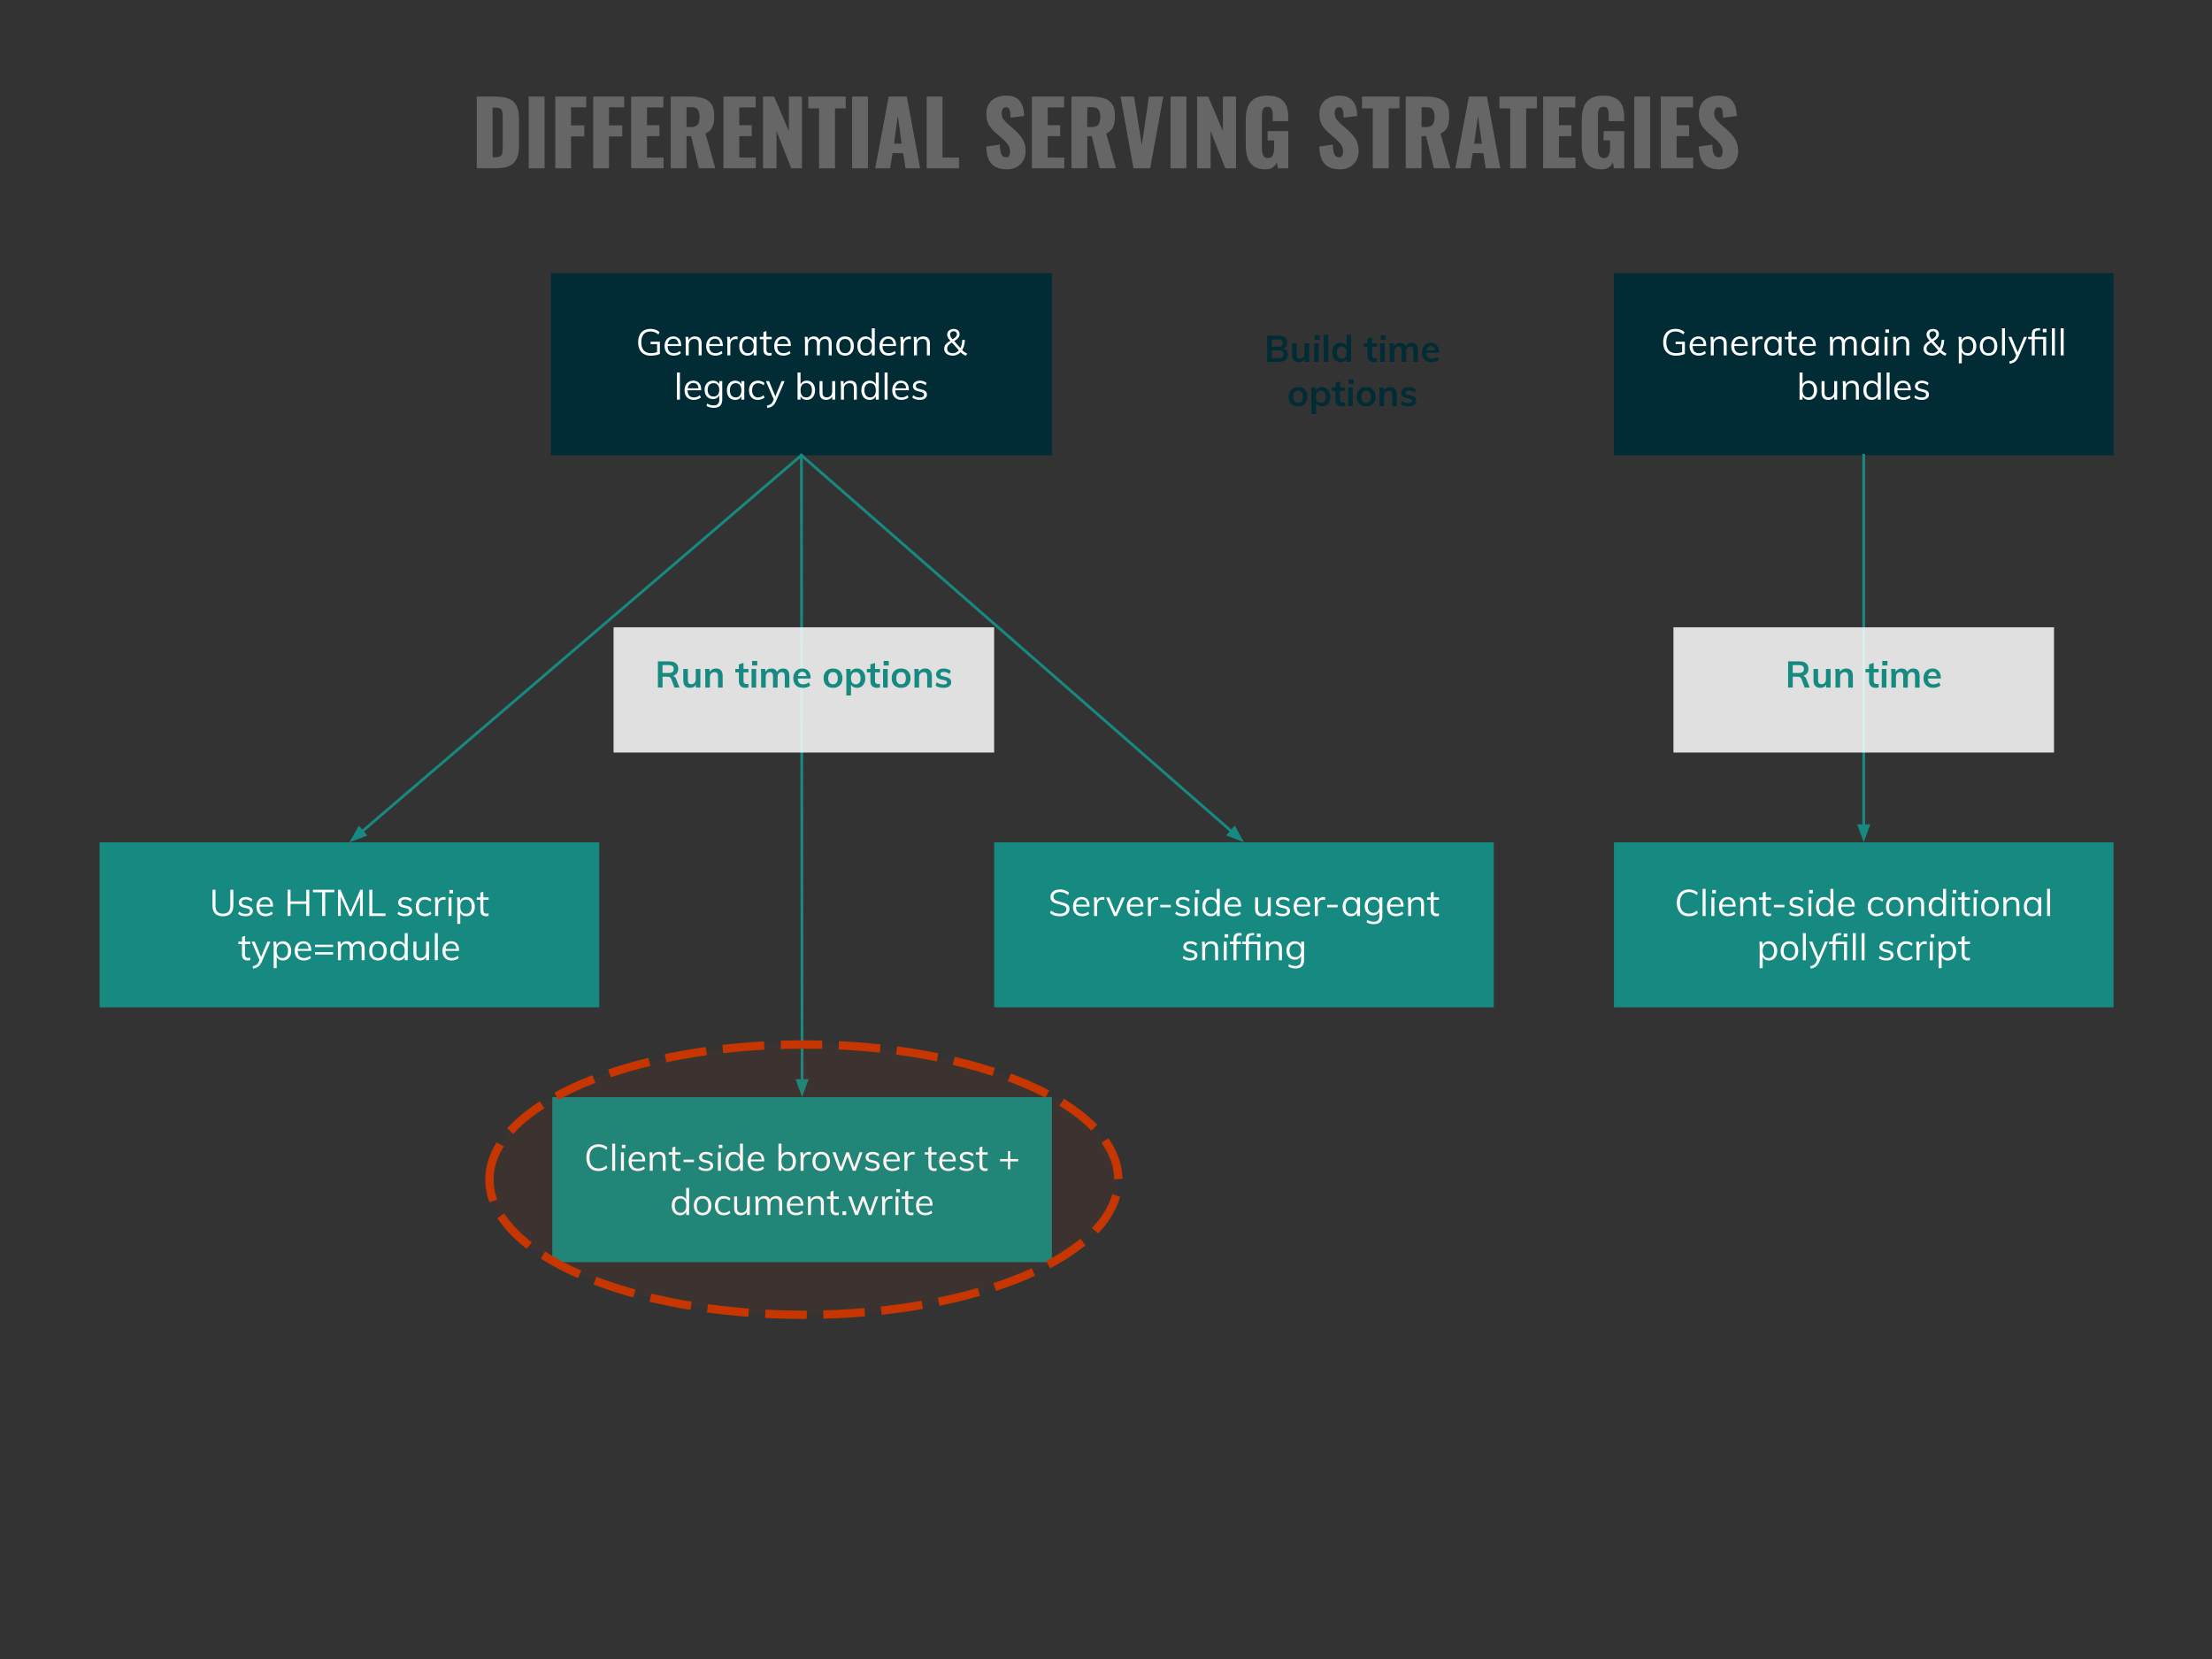 <svg version="1.1" viewBox="0.0 0.0 800.0 600.0" fill="none" stroke="none" stroke-linecap="square" stroke-miterlimit="10" xmlns:xlink="http://www.w3.org/1999/xlink" xmlns="http://www.w3.org/2000/svg"><rect x="0.0" y="0.0" width="800.0" height="600.0" fill="#333333" stroke="none"/><clipPath id="p.0"><path d="m0 0l800.0 0l0 600.0l-800.0 0l0 -600.0z" clip-rule="nonzero"/></clipPath><g clip-path="url(#p.0)"><path fill="#000000" fill-opacity="0.0" d="m0 0l800.0 0l0 600.0l-800.0 0z" fill-rule="evenodd"/><path fill="#000000" fill-opacity="0.0" d="m438.01 109.084l102.236 0l0 45.291l-102.236 0z" fill-rule="evenodd"/><path fill="#012c36" d="m458.279 130.884l0 -9.484l4.172 0q1.453 0 2.297 0.656q0.844 0.641 0.844 1.812q0 0.812 -0.438 1.391q-0.438 0.562 -1.25 0.781l0 -0.094q0.922 0.188 1.422 0.812q0.5 0.609 0.5 1.547q0 1.203 -0.859 1.891q-0.859 0.688 -2.406 0.688l-4.281 0zm1.672 -1.344l2.438 0q0.953 0 1.375 -0.328q0.438 -0.328 0.438 -1.062q0 -0.719 -0.438 -1.062q-0.438 -0.344 -1.375 -0.344l-2.438 0l0 2.797zm0 -4.141l2.203 0q0.922 0 1.359 -0.328q0.438 -0.344 0.438 -1.016q0 -0.672 -0.438 -0.984q-0.438 -0.328 -1.359 -0.328l-2.203 0l0 2.656zm9.821 5.578q-1.234 0 -1.859 -0.688q-0.609 -0.688 -0.609 -2.078l0 -4.062l1.656 0l0 4.078q0 0.734 0.297 1.094q0.312 0.344 0.938 0.344q0.734 0 1.172 -0.484q0.438 -0.484 0.438 -1.281l0 -3.75l1.672 0l0 6.734l-1.625 0l0 -1.391l0.172 -0.016q-0.281 0.734 -0.875 1.125q-0.578 0.375 -1.375 0.375zm5.493 -0.094l0 -6.734l1.672 0l0 6.734l-1.672 0zm0.203 -9.641l1.859 0l0 1.641l-1.859 0l0 -1.641zm3.262 9.641l0 -9.812l1.672 0l0 9.812l-1.672 0zm9.918 0l-1.641 0l0 -1.703l0.156 0.234q-0.219 0.75 -0.859 1.156q-0.625 0.406 -1.484 0.406q-0.875 0 -1.547 -0.422q-0.672 -0.438 -1.047 -1.234q-0.375 -0.812 -0.375 -1.859q0 -1.062 0.359 -1.844q0.375 -0.781 1.047 -1.203q0.688 -0.438 1.562 -0.438q0.859 0 1.484 0.438q0.641 0.422 0.859 1.141l-0.188 0.203l0 -4.688l1.672 0l0 9.812zm-3.375 -1.188q0.828 0 1.281 -0.562q0.453 -0.578 0.453 -1.656q0 -1.047 -0.453 -1.609q-0.453 -0.578 -1.281 -0.578q-0.844 0 -1.312 0.562q-0.453 0.562 -0.453 1.609q0 1.062 0.453 1.656q0.469 0.578 1.312 0.578zm7.996 -4.297l0 -1.25l4.75 0l0 1.25l-4.75 0zm4.75 4.094l0 1.328q-0.266 0.094 -0.531 0.125q-0.25 0.031 -0.547 0.031q-1.141 0 -1.766 -0.641q-0.609 -0.641 -0.609 -1.844l0 -5.984l1.672 -0.562l0 6.469q0 0.453 0.141 0.719q0.141 0.25 0.391 0.359q0.25 0.109 0.562 0.109q0.172 0 0.328 -0.016q0.156 -0.031 0.359 -0.094zm1.129 1.391l0 -6.734l1.672 0l0 6.734l-1.672 0zm0.203 -9.641l1.859 0l0 1.641l-1.859 0l0 -1.641zm3.262 9.641l0 -4.828q0 -0.469 -0.016 -0.953q-0.016 -0.484 -0.094 -0.953l1.578 0l0.141 1.344l-0.141 0q0.266 -0.719 0.844 -1.109q0.594 -0.406 1.391 -0.406q0.953 0 1.484 0.484q0.547 0.469 0.703 1.438l-0.312 -0.297q0.266 -0.734 0.906 -1.172q0.641 -0.453 1.484 -0.453q1.141 0 1.688 0.688q0.562 0.688 0.562 2.094l0 4.125l-1.656 0l0 -4.078q0 -0.766 -0.266 -1.125q-0.25 -0.375 -0.859 -0.375q-0.688 0 -1.094 0.484q-0.391 0.484 -0.391 1.328l0 3.766l-1.656 0l0 -4.078q0 -0.766 -0.281 -1.125q-0.266 -0.375 -0.859 -0.375q-0.703 0 -1.094 0.484q-0.391 0.484 -0.391 1.328l0 3.766l-1.672 0zm17.763 -0.75q-0.469 0.406 -1.172 0.625q-0.703 0.219 -1.422 0.219q-1.094 0 -1.891 -0.406q-0.781 -0.422 -1.219 -1.203q-0.422 -0.797 -0.422 -1.875q0 -1.031 0.406 -1.828q0.422 -0.797 1.156 -1.234q0.734 -0.453 1.688 -0.453q0.938 0 1.594 0.406q0.672 0.406 1.031 1.172q0.375 0.75 0.375 1.797l0 0.25l-4.781 0l0.016 -0.891l3.781 0l-0.453 0.453q0.016 -0.969 -0.391 -1.469q-0.391 -0.516 -1.125 -0.516q-0.812 0 -1.25 0.562q-0.438 0.562 -0.438 1.625q0 1.203 0.484 1.766q0.5 0.562 1.5 0.562q0.547 0 1.078 -0.172q0.531 -0.188 0.984 -0.531l0.469 1.141z" fill-rule="nonzero"/><path fill="#012c36" d="m469.471 146.978q-1.047 0 -1.812 -0.422q-0.766 -0.438 -1.188 -1.203q-0.406 -0.781 -0.406 -1.875q0 -1.062 0.406 -1.844q0.422 -0.797 1.188 -1.219q0.766 -0.438 1.812 -0.438q1.031 0 1.797 0.438q0.766 0.422 1.188 1.219q0.422 0.781 0.422 1.844q0 1.094 -0.422 1.875q-0.422 0.766 -1.188 1.203q-0.766 0.422 -1.797 0.422zm0 -1.281q0.828 0 1.266 -0.547q0.453 -0.562 0.453 -1.672q0 -1.078 -0.453 -1.625q-0.438 -0.562 -1.266 -0.562q-0.828 0 -1.297 0.562q-0.453 0.547 -0.453 1.625q0 1.109 0.453 1.672q0.453 0.547 1.297 0.547zm4.828 4.062l0 -7.703q0 -0.469 -0.016 -0.953q-0.016 -0.484 -0.094 -0.953l1.578 0l0.141 1.344l-0.094 0.078q0.219 -0.75 0.844 -1.172q0.625 -0.422 1.484 -0.422q0.875 0 1.547 0.453q0.672 0.438 1.062 1.234q0.391 0.797 0.391 1.859q0 1.047 -0.391 1.828q-0.391 0.781 -1.062 1.203q-0.656 0.422 -1.547 0.422q-0.859 0 -1.484 -0.406q-0.625 -0.406 -0.844 -1.156l0.156 -0.203l0 4.547l-1.672 0zm3.422 -4.062q0.812 0 1.266 -0.562q0.453 -0.562 0.453 -1.609q0 -1.062 -0.453 -1.641q-0.453 -0.594 -1.266 -0.594q-0.859 0 -1.312 0.562q-0.438 0.562 -0.438 1.641q0 1.062 0.438 1.641q0.453 0.562 1.312 0.562zm3.973 -4.297l0 -1.25l4.75 0l0 1.25l-4.75 0zm4.75 4.094l0 1.328q-0.266 0.094 -0.531 0.125q-0.25 0.031 -0.547 0.031q-1.141 0 -1.766 -0.641q-0.609 -0.641 -0.609 -1.844l0 -5.984l1.672 -0.562l0 6.469q0 0.453 0.141 0.719q0.141 0.25 0.391 0.359q0.25 0.109 0.562 0.109q0.172 0 0.328 -0.016q0.156 -0.031 0.359 -0.094zm1.129 1.391l0 -6.734l1.672 0l0 6.734l-1.672 0zm0.203 -9.641l1.859 0l0 1.641l-1.859 0l0 -1.641zm6.325 9.734q-1.047 0 -1.812 -0.422q-0.766 -0.438 -1.188 -1.203q-0.406 -0.781 -0.406 -1.875q0 -1.062 0.406 -1.844q0.422 -0.797 1.188 -1.219q0.766 -0.438 1.812 -0.438q1.031 0 1.797 0.438q0.766 0.422 1.188 1.219q0.422 0.781 0.422 1.844q0 1.094 -0.422 1.875q-0.422 0.766 -1.188 1.203q-0.766 0.422 -1.797 0.422zm0 -1.281q0.828 0 1.266 -0.547q0.453 -0.562 0.453 -1.672q0 -1.078 -0.453 -1.625q-0.438 -0.562 -1.266 -0.562q-0.828 0 -1.297 0.562q-0.453 0.547 -0.453 1.625q0 1.109 0.453 1.672q0.453 0.547 1.297 0.547zm4.828 1.188l0 -4.828q0 -0.469 -0.016 -0.953q-0.016 -0.484 -0.094 -0.953l1.578 0l0.141 1.344l-0.141 0.031q0.312 -0.766 0.938 -1.156q0.641 -0.391 1.469 -0.391q2.406 0 2.406 2.781l0 4.125l-1.672 0l0 -4.062q0 -0.781 -0.312 -1.141q-0.297 -0.375 -0.938 -0.375q-0.766 0 -1.234 0.484q-0.453 0.484 -0.453 1.281l0 3.812l-1.672 0zm10.508 0.094q-1.844 0 -2.906 -0.844l0.469 -1.172q0.531 0.406 1.156 0.609q0.625 0.188 1.312 0.188q0.609 0 0.922 -0.188q0.328 -0.203 0.328 -0.562q0 -0.312 -0.234 -0.484q-0.219 -0.188 -0.766 -0.312l-1.125 -0.266q-0.922 -0.188 -1.391 -0.656q-0.453 -0.484 -0.453 -1.219q0 -0.609 0.344 -1.078q0.359 -0.484 0.984 -0.75q0.625 -0.266 1.453 -0.266q0.719 0 1.375 0.219q0.672 0.219 1.172 0.641l-0.484 1.141q-0.5 -0.391 -1.031 -0.578q-0.531 -0.188 -1.047 -0.188q-0.578 0 -0.906 0.219q-0.312 0.219 -0.312 0.594q0 0.281 0.188 0.469q0.203 0.172 0.688 0.266l1.125 0.281q1.0 0.219 1.453 0.703q0.469 0.469 0.469 1.234q0 0.922 -0.75 1.469q-0.734 0.531 -2.031 0.531z" fill-rule="nonzero"/><path fill="#012c36" d="m199.244 98.801l181.197 0l0 65.858l-181.197 0z" fill-rule="evenodd"/><path fill="#ffffff" d="m235.348 128.639q-1.438 0 -2.453 -0.578q-1.016 -0.578 -1.562 -1.656q-0.531 -1.094 -0.531 -2.641q0 -1.516 0.531 -2.594q0.547 -1.094 1.547 -1.656q1.016 -0.578 2.391 -0.578q0.984 0 1.812 0.297q0.828 0.297 1.453 0.906l-0.438 0.828q-0.688 -0.578 -1.359 -0.828q-0.656 -0.266 -1.469 -0.266q-1.625 0 -2.484 1.0q-0.859 1.0 -0.859 2.891q0 1.938 0.875 2.953q0.891 1.0 2.562 1.0q0.703 0 1.359 -0.125q0.656 -0.125 1.188 -0.344l-0.266 0.562l0 -3.359l-2.359 0l0 -0.859l3.359 0l0 4.391q-0.375 0.203 -0.922 0.359q-0.531 0.141 -1.156 0.219q-0.609 0.078 -1.219 0.078zm10.899 -0.906q-0.438 0.406 -1.125 0.656q-0.688 0.234 -1.406 0.234q-1.047 0 -1.797 -0.406q-0.75 -0.422 -1.156 -1.203q-0.406 -0.781 -0.406 -1.859q0 -1.031 0.391 -1.812q0.406 -0.797 1.109 -1.234q0.719 -0.438 1.656 -0.438q0.891 0 1.531 0.391q0.641 0.391 0.984 1.125q0.344 0.734 0.344 1.766l0 0.188l-5.062 0l0 -0.703l4.438 0l-0.344 0.5q0.031 -1.172 -0.453 -1.797q-0.484 -0.641 -1.422 -0.641q-0.969 0 -1.531 0.688q-0.547 0.688 -0.547 1.906q0 1.312 0.578 1.984q0.578 0.656 1.703 0.656q0.578 0 1.109 -0.188q0.547 -0.203 1.047 -0.609l0.359 0.797zm1.766 0.797l0 -4.828q0 -0.469 -0.031 -0.938q-0.016 -0.469 -0.078 -0.938l1.016 0l0.125 1.391l-0.125 0.094q0.266 -0.812 0.922 -1.219q0.656 -0.422 1.516 -0.422q2.406 0 2.406 2.641l0 4.219l-1.078 0l0 -4.156q0 -0.938 -0.375 -1.359q-0.375 -0.438 -1.172 -0.438q-0.938 0 -1.5 0.578q-0.547 0.562 -0.547 1.531l0 3.844l-1.078 0zm13.281 -0.797q-0.438 0.406 -1.125 0.656q-0.688 0.234 -1.406 0.234q-1.047 0 -1.797 -0.406q-0.75 -0.422 -1.156 -1.203q-0.406 -0.781 -0.406 -1.859q0 -1.031 0.391 -1.812q0.406 -0.797 1.109 -1.234q0.719 -0.438 1.656 -0.438q0.891 0 1.531 0.391q0.641 0.391 0.984 1.125q0.344 0.734 0.344 1.766l0 0.188l-5.062 0l0 -0.703l4.438 0l-0.344 0.5q0.031 -1.172 -0.453 -1.797q-0.484 -0.641 -1.422 -0.641q-0.969 0 -1.531 0.688q-0.547 0.688 -0.547 1.906q0 1.312 0.578 1.984q0.578 0.656 1.703 0.656q0.578 0 1.109 -0.188q0.547 -0.203 1.047 -0.609l0.359 0.797zm1.766 0.797l0 -4.828q0 -0.469 -0.031 -0.938q-0.016 -0.469 -0.078 -0.938l1.016 0l0.156 1.656l-0.156 -0.047q0.188 -0.875 0.812 -1.312q0.625 -0.453 1.391 -0.453q0.172 0 0.328 0.016q0.156 0.016 0.281 0.062l-0.016 0.984q-0.312 -0.109 -0.719 -0.109q-0.688 0 -1.109 0.312q-0.422 0.297 -0.609 0.781q-0.188 0.469 -0.188 0.984l0 3.828l-1.078 0zm7.254 0.094q-0.891 0 -1.562 -0.422q-0.672 -0.422 -1.047 -1.203q-0.359 -0.781 -0.359 -1.828q0 -1.047 0.375 -1.828q0.375 -0.797 1.047 -1.234q0.672 -0.438 1.547 -0.438q0.922 0 1.562 0.453q0.641 0.453 0.859 1.281l-0.156 0.109l0 -1.688l1.062 0l0 6.703l-1.062 0l0 -1.734l0.156 0.078q-0.219 0.844 -0.859 1.297q-0.641 0.453 -1.562 0.453zm0.219 -0.891q0.984 0 1.516 -0.672q0.531 -0.672 0.531 -1.922q0 -1.234 -0.547 -1.891q-0.531 -0.672 -1.5 -0.672q-0.984 0 -1.547 0.688q-0.547 0.688 -0.547 1.906q0 1.234 0.547 1.906q0.562 0.656 1.547 0.656zm4.262 -5.047l0 -0.859l4.297 0l0 0.859l-4.297 0zm4.281 4.891l0 0.906q-0.234 0.078 -0.453 0.109q-0.219 0.031 -0.484 0.031q-0.938 0 -1.484 -0.531q-0.547 -0.531 -0.547 -1.609l0 -6.375l1.078 -0.391l0 6.625q0 0.531 0.141 0.828q0.156 0.297 0.422 0.406q0.266 0.109 0.609 0.109q0.203 0 0.359 -0.016q0.156 -0.031 0.359 -0.094zm6.821 0.156q-0.438 0.406 -1.125 0.656q-0.688 0.234 -1.406 0.234q-1.047 0 -1.797 -0.406q-0.75 -0.422 -1.156 -1.203q-0.406 -0.781 -0.406 -1.859q0 -1.031 0.391 -1.812q0.406 -0.797 1.109 -1.234q0.719 -0.438 1.656 -0.438q0.891 0 1.531 0.391q0.641 0.391 0.984 1.125q0.344 0.734 0.344 1.766l0 0.188l-5.062 0l0 -0.703l4.438 0l-0.344 0.5q0.031 -1.172 -0.453 -1.797q-0.484 -0.641 -1.422 -0.641q-0.969 0 -1.531 0.688q-0.547 0.688 -0.547 1.906q0 1.312 0.578 1.984q0.578 0.656 1.703 0.656q0.578 0 1.109 -0.188q0.547 -0.203 1.047 -0.609l0.359 0.797zm5.245 0.797l0 -4.828q0 -0.469 -0.031 -0.938q-0.016 -0.469 -0.078 -0.938l1.016 0l0.125 1.391l-0.125 0.094q0.234 -0.797 0.828 -1.219q0.594 -0.422 1.406 -0.422q0.969 0 1.5 0.484q0.547 0.469 0.703 1.453l-0.328 -0.172q0.219 -0.812 0.859 -1.281q0.656 -0.484 1.562 -0.484q1.094 0 1.656 0.656q0.562 0.656 0.562 1.984l0 4.219l-1.078 0l0 -4.156q0 -0.938 -0.344 -1.359q-0.328 -0.438 -1.047 -0.438q-0.844 0 -1.328 0.578q-0.484 0.562 -0.484 1.547l0 3.828l-1.078 0l0 -4.156q0 -0.938 -0.344 -1.359q-0.328 -0.438 -1.062 -0.438q-0.844 0 -1.328 0.578q-0.484 0.562 -0.484 1.547l0 3.828l-1.078 0zm14.481 0.094q-0.953 0 -1.672 -0.422q-0.719 -0.438 -1.109 -1.203q-0.391 -0.781 -0.391 -1.859q0 -1.047 0.391 -1.828q0.391 -0.797 1.109 -1.219q0.719 -0.422 1.672 -0.422q0.953 0 1.672 0.422q0.719 0.422 1.109 1.219q0.391 0.781 0.391 1.828q0 1.078 -0.391 1.859q-0.391 0.766 -1.109 1.203q-0.719 0.422 -1.672 0.422zm0 -0.891q0.984 0 1.516 -0.656q0.547 -0.672 0.547 -1.938q0 -1.234 -0.547 -1.891q-0.547 -0.672 -1.516 -0.672q-0.969 0 -1.531 0.672q-0.547 0.656 -0.547 1.891q0 1.266 0.531 1.938q0.547 0.656 1.547 0.656zm10.749 0.797l-1.062 0l0 -1.797l0.156 0.141q-0.219 0.844 -0.859 1.297q-0.641 0.453 -1.562 0.453q-0.875 0 -1.547 -0.422q-0.672 -0.438 -1.047 -1.234q-0.375 -0.797 -0.375 -1.844q0 -1.062 0.359 -1.828q0.375 -0.781 1.047 -1.203q0.672 -0.422 1.562 -0.422q0.922 0 1.562 0.469q0.641 0.453 0.859 1.266l-0.172 0.141l0 -4.828l1.078 0l0 9.813zm-3.109 -0.797q0.969 0 1.5 -0.672q0.547 -0.672 0.547 -1.922q0 -1.219 -0.531 -1.891q-0.531 -0.672 -1.516 -0.672q-0.984 0 -1.547 0.672q-0.547 0.656 -0.547 1.875q0 1.234 0.547 1.922q0.562 0.688 1.547 0.688zm10.7 0q-0.438 0.406 -1.125 0.656q-0.688 0.234 -1.406 0.234q-1.047 0 -1.797 -0.406q-0.75 -0.422 -1.156 -1.203q-0.406 -0.781 -0.406 -1.859q0 -1.031 0.391 -1.812q0.406 -0.797 1.109 -1.234q0.719 -0.438 1.656 -0.438q0.891 0 1.531 0.391q0.641 0.391 0.984 1.125q0.344 0.734 0.344 1.766l0 0.188l-5.062 0l0 -0.703l4.438 0l-0.344 0.5q0.031 -1.172 -0.453 -1.797q-0.484 -0.641 -1.422 -0.641q-0.969 0 -1.531 0.688q-0.547 0.688 -0.547 1.906q0 1.312 0.578 1.984q0.578 0.656 1.703 0.656q0.578 0 1.109 -0.188q0.547 -0.203 1.047 -0.609l0.359 0.797zm1.766 0.797l0 -4.828q0 -0.469 -0.031 -0.938q-0.016 -0.469 -0.078 -0.938l1.016 0l0.156 1.656l-0.156 -0.047q0.188 -0.875 0.812 -1.312q0.625 -0.453 1.391 -0.453q0.172 0 0.328 0.016q0.156 0.016 0.281 0.062l-0.016 0.984q-0.312 -0.109 -0.719 -0.109q-0.688 0 -1.109 0.312q-0.422 0.297 -0.609 0.781q-0.188 0.469 -0.188 0.984l0 3.828l-1.078 0zm4.825 0l0 -4.828q0 -0.469 -0.031 -0.938q-0.016 -0.469 -0.078 -0.938l1.016 0l0.125 1.391l-0.125 0.094q0.266 -0.812 0.922 -1.219q0.656 -0.422 1.516 -0.422q2.406 0 2.406 2.641l0 4.219l-1.078 0l0 -4.156q0 -0.938 -0.375 -1.359q-0.375 -0.438 -1.172 -0.438q-0.938 0 -1.5 0.578q-0.547 0.562 -0.547 1.531l0 3.844l-1.078 0zm13.994 0.094q-0.922 0 -1.609 -0.312q-0.688 -0.313 -1.078 -0.859q-0.375 -0.562 -0.375 -1.312q0 -0.875 0.547 -1.578q0.562 -0.703 1.812 -1.422q0.875 -0.516 1.359 -0.875q0.484 -0.375 0.672 -0.688q0.203 -0.312 0.203 -0.672q0 -0.5 -0.328 -0.812q-0.312 -0.312 -0.844 -0.312q-0.578 0 -0.938 0.344q-0.359 0.328 -0.359 0.891q0 0.266 0.078 0.516q0.094 0.25 0.312 0.562q0.234 0.297 0.641 0.766l3.266 3.672q0.359 0.406 0.828 0.75q0.484 0.344 1.109 0.625l-0.578 0.75q-0.672 -0.312 -1.188 -0.688q-0.5 -0.375 -0.859 -0.766l-3.453 -3.891q-0.453 -0.5 -0.719 -0.875q-0.25 -0.391 -0.375 -0.719q-0.109 -0.344 -0.109 -0.703q0 -0.625 0.297 -1.078q0.297 -0.469 0.812 -0.719q0.531 -0.266 1.234 -0.266q0.969 0 1.547 0.516q0.578 0.5 0.578 1.391q0 0.531 -0.25 0.984q-0.234 0.438 -0.812 0.906q-0.562 0.453 -1.547 1.031q-0.688 0.406 -1.109 0.781q-0.406 0.359 -0.594 0.734q-0.172 0.375 -0.172 0.828q0 0.734 0.547 1.188q0.547 0.438 1.469 0.438q1.0 0 1.75 -0.594q0.766 -0.594 1.203 -1.672q0.453 -1.078 0.484 -2.531l0.969 0q-0.047 1.281 -0.391 2.328q-0.328 1.031 -0.922 1.781q-0.578 0.75 -1.375 1.156q-0.797 0.406 -1.734 0.406z" fill-rule="nonzero"/><path fill="#ffffff" d="m244.821 144.53l0 -9.812l1.078 0l0 9.812l-1.078 0zm8.656 -0.797q-0.438 0.406 -1.125 0.656q-0.688 0.234 -1.406 0.234q-1.047 0 -1.797 -0.406q-0.75 -0.422 -1.156 -1.203q-0.406 -0.781 -0.406 -1.859q0 -1.031 0.391 -1.812q0.406 -0.797 1.109 -1.234q0.719 -0.438 1.656 -0.438q0.891 0 1.531 0.391q0.641 0.391 0.984 1.125q0.344 0.734 0.344 1.766l0 0.188l-5.062 0l0 -0.703l4.438 0l-0.344 0.5q0.031 -1.172 -0.453 -1.797q-0.484 -0.641 -1.422 -0.641q-0.969 0 -1.531 0.688q-0.547 0.688 -0.547 1.906q0 1.312 0.578 1.984q0.578 0.656 1.703 0.656q0.578 0 1.109 -0.188q0.547 -0.203 1.047 -0.609l0.359 0.797zm4.704 3.766q-1.516 0 -2.641 -0.688l0.188 -0.875q0.625 0.359 1.188 0.516q0.562 0.156 1.266 0.156q0.953 0 1.453 -0.516q0.5 -0.516 0.5 -1.516l0 -1.812l0.156 -0.188q-0.156 0.547 -0.5 0.938q-0.344 0.391 -0.844 0.609q-0.484 0.203 -1.109 0.203q-0.891 0 -1.562 -0.422q-0.672 -0.422 -1.062 -1.156q-0.375 -0.75 -0.375 -1.75q0 -1.0 0.375 -1.75q0.391 -0.75 1.062 -1.156q0.672 -0.422 1.562 -0.422q0.938 0 1.578 0.469q0.641 0.453 0.875 1.266l-0.156 -0.141l0 -1.438l1.078 0l0 6.656q0 1.5 -0.766 2.25q-0.766 0.766 -2.266 0.766zm-0.125 -4.078q0.969 0 1.516 -0.641q0.562 -0.656 0.562 -1.781q0 -1.141 -0.562 -1.781q-0.547 -0.641 -1.516 -0.641q-1.0 0 -1.562 0.641q-0.562 0.641 -0.562 1.781q0 1.141 0.562 1.781q0.562 0.641 1.562 0.641zm7.8 1.203q-0.891 0 -1.562 -0.422q-0.672 -0.422 -1.047 -1.203q-0.359 -0.781 -0.359 -1.828q0 -1.047 0.375 -1.828q0.375 -0.797 1.047 -1.234q0.672 -0.438 1.547 -0.438q0.922 0 1.562 0.453q0.641 0.453 0.859 1.281l-0.156 0.109l0 -1.688l1.062 0l0 6.703l-1.062 0l0 -1.734l0.156 0.078q-0.219 0.844 -0.859 1.297q-0.641 0.453 -1.562 0.453zm0.219 -0.891q0.984 0 1.516 -0.672q0.531 -0.672 0.531 -1.922q0 -1.234 -0.547 -1.891q-0.531 -0.672 -1.5 -0.672q-0.984 0 -1.547 0.688q-0.547 0.688 -0.547 1.906q0 1.234 0.547 1.906q0.562 0.656 1.547 0.656zm8.028 0.891q-1.0 0 -1.719 -0.422q-0.719 -0.438 -1.109 -1.203q-0.391 -0.781 -0.391 -1.828q0 -1.031 0.391 -1.828q0.406 -0.797 1.141 -1.234q0.734 -0.438 1.734 -0.438q0.672 0 1.297 0.234q0.641 0.234 1.062 0.641l-0.359 0.797q-0.5 -0.391 -0.969 -0.578q-0.469 -0.188 -0.984 -0.188q-1.0 0 -1.594 0.688q-0.594 0.672 -0.594 1.906q0 1.234 0.578 1.906q0.594 0.656 1.609 0.656q0.5 0 0.969 -0.188q0.484 -0.203 0.984 -0.594l0.359 0.812q-0.422 0.391 -1.078 0.625q-0.641 0.234 -1.328 0.234zm3.457 2.938l-0.219 -0.844q0.609 -0.141 1.031 -0.344q0.422 -0.188 0.703 -0.5q0.281 -0.297 0.5 -0.812l0.422 -0.984l0.25 -0.328l2.438 -5.922l1.094 0l-3.141 7.312q-0.359 0.812 -0.812 1.297q-0.453 0.5 -1.016 0.75q-0.562 0.25 -1.25 0.375zm2.453 -2.688l-3.016 -7.047l1.141 0l2.422 5.922l-0.547 1.125zm8.431 -0.344l0 -9.812l1.078 0l0 4.828l-0.156 -0.141q0.234 -0.812 0.875 -1.266q0.641 -0.469 1.547 -0.469q0.891 0 1.547 0.422q0.672 0.422 1.047 1.203q0.391 0.766 0.391 1.828q0 1.047 -0.391 1.844q-0.375 0.797 -1.047 1.234q-0.672 0.422 -1.547 0.422q-0.906 0 -1.547 -0.453q-0.641 -0.453 -0.875 -1.297l0.156 -0.141l0 1.797l-1.078 0zm3.141 -0.797q0.969 0 1.516 -0.688q0.547 -0.688 0.547 -1.922q0 -1.219 -0.547 -1.875q-0.547 -0.672 -1.516 -0.672q-1.0 0 -1.531 0.672q-0.531 0.672 -0.531 1.891q0 1.25 0.531 1.922q0.531 0.672 1.531 0.672zm7.216 0.891q-1.188 0 -1.797 -0.656q-0.609 -0.672 -0.609 -1.984l0 -4.156l1.078 0l0 4.125q0 0.906 0.375 1.344q0.375 0.422 1.125 0.422q0.906 0 1.453 -0.562q0.547 -0.578 0.547 -1.547l0 -3.781l1.078 0l0 6.703l-1.062 0l0 -1.453l0.156 -0.078q-0.266 0.797 -0.906 1.219q-0.625 0.406 -1.438 0.406zm5.331 -0.094l0 -4.828q0 -0.469 -0.031 -0.938q-0.016 -0.469 -0.078 -0.938l1.016 0l0.125 1.391l-0.125 0.094q0.266 -0.812 0.922 -1.219q0.656 -0.422 1.516 -0.422q2.406 0 2.406 2.641l0 4.219l-1.078 0l0 -4.156q0 -0.938 -0.375 -1.359q-0.375 -0.438 -1.172 -0.438q-0.938 0 -1.5 0.578q-0.547 0.562 -0.547 1.531l0 3.844l-1.078 0zm13.688 0l-1.062 0l0 -1.797l0.156 0.141q-0.219 0.844 -0.859 1.297q-0.641 0.453 -1.562 0.453q-0.875 0 -1.547 -0.422q-0.672 -0.438 -1.047 -1.234q-0.375 -0.797 -0.375 -1.844q0 -1.062 0.359 -1.828q0.375 -0.781 1.047 -1.203q0.672 -0.422 1.562 -0.422q0.922 0 1.562 0.469q0.641 0.453 0.859 1.266l-0.172 0.141l0 -4.828l1.078 0l0 9.812zm-3.109 -0.797q0.969 0 1.5 -0.672q0.547 -0.672 0.547 -1.922q0 -1.219 -0.531 -1.891q-0.531 -0.672 -1.516 -0.672q-0.984 0 -1.547 0.672q-0.547 0.656 -0.547 1.875q0 1.234 0.547 1.922q0.562 0.688 1.547 0.688zm5.216 0.797l0 -9.812l1.078 0l0 9.812l-1.078 0zm8.656 -0.797q-0.438 0.406 -1.125 0.656q-0.688 0.234 -1.406 0.234q-1.047 0 -1.797 -0.406q-0.75 -0.422 -1.156 -1.203q-0.406 -0.781 -0.406 -1.859q0 -1.031 0.391 -1.812q0.406 -0.797 1.109 -1.234q0.719 -0.438 1.656 -0.438q0.891 0 1.531 0.391q0.641 0.391 0.984 1.125q0.344 0.734 0.344 1.766l0 0.188l-5.062 0l0 -0.703l4.438 0l-0.344 0.5q0.031 -1.172 -0.453 -1.797q-0.484 -0.641 -1.422 -0.641q-0.969 0 -1.531 0.688q-0.547 0.688 -0.547 1.906q0 1.312 0.578 1.984q0.578 0.656 1.703 0.656q0.578 0 1.109 -0.188q0.547 -0.203 1.047 -0.609l0.359 0.797zm4.032 0.891q-1.703 0 -2.688 -0.859l0.359 -0.812q0.531 0.422 1.094 0.625q0.578 0.188 1.266 0.188q0.766 0 1.156 -0.266q0.391 -0.266 0.391 -0.75q0 -0.406 -0.266 -0.641q-0.266 -0.234 -0.875 -0.375l-1.141 -0.266q-0.844 -0.188 -1.297 -0.672q-0.453 -0.484 -0.453 -1.141q0 -0.594 0.312 -1.031q0.328 -0.453 0.891 -0.703q0.578 -0.25 1.359 -0.25q0.703 0 1.328 0.234q0.641 0.219 1.062 0.641l-0.359 0.781q-0.484 -0.391 -0.984 -0.578q-0.5 -0.203 -1.047 -0.203q-0.719 0 -1.109 0.281q-0.391 0.281 -0.391 0.766q0 0.406 0.234 0.656q0.25 0.234 0.797 0.359l1.141 0.281q0.938 0.203 1.391 0.672q0.453 0.453 0.453 1.156q0 0.859 -0.719 1.391q-0.703 0.516 -1.906 0.516z" fill-rule="nonzero"/><path fill="#168a80" d="m36.021 304.633l180.693 0l0 59.685l-180.693 0z" fill-rule="evenodd"/><path fill="#ffffff" d="m80.622 331.384q-1.844 0 -2.812 -0.969q-0.953 -0.969 -0.953 -2.859l0 -5.766l1.078 0l0 5.859q0 1.406 0.672 2.109q0.688 0.688 2.016 0.688q1.312 0 1.984 -0.703q0.688 -0.703 0.688 -2.094l0 -5.859l1.094 0l0 5.766q0 1.875 -0.969 2.859q-0.953 0.969 -2.797 0.969zm8.18 -0.016q-1.703 0 -2.688 -0.859l0.359 -0.812q0.531 0.422 1.094 0.625q0.578 0.188 1.266 0.188q0.766 0 1.156 -0.266q0.391 -0.266 0.391 -0.75q0 -0.406 -0.266 -0.641q-0.266 -0.234 -0.875 -0.375l-1.141 -0.266q-0.844 -0.188 -1.297 -0.672q-0.453 -0.484 -0.453 -1.141q0 -0.594 0.312 -1.031q0.328 -0.453 0.891 -0.703q0.578 -0.25 1.359 -0.25q0.703 0 1.328 0.234q0.641 0.219 1.062 0.641l-0.359 0.781q-0.484 -0.391 -0.984 -0.578q-0.5 -0.203 -1.047 -0.203q-0.719 0 -1.109 0.281q-0.391 0.281 -0.391 0.766q0 0.406 0.234 0.656q0.25 0.234 0.797 0.359l1.141 0.281q0.938 0.203 1.391 0.672q0.453 0.453 0.453 1.156q0 0.859 -0.719 1.391q-0.703 0.516 -1.906 0.516zm9.829 -0.891q-0.438 0.406 -1.125 0.656q-0.688 0.234 -1.406 0.234q-1.047 0 -1.797 -0.406q-0.75 -0.422 -1.156 -1.203q-0.406 -0.781 -0.406 -1.859q0 -1.031 0.391 -1.812q0.406 -0.797 1.109 -1.234q0.719 -0.438 1.656 -0.438q0.891 0 1.531 0.391q0.641 0.391 0.984 1.125q0.344 0.734 0.344 1.766l0 0.188l-5.062 0l0 -0.703l4.438 0l-0.344 0.5q0.031 -1.172 -0.453 -1.797q-0.484 -0.641 -1.422 -0.641q-0.969 0 -1.531 0.688q-0.547 0.688 -0.547 1.906q0 1.312 0.578 1.984q0.578 0.656 1.703 0.656q0.578 0 1.109 -0.188q0.547 -0.203 1.047 -0.609l0.359 0.797zm12.135 0.797l0 -9.484l1.094 0l0 9.484l-1.094 0zm-6.766 0l0 -9.484l1.078 0l0 9.484l-1.078 0zm0.5 -4.359l0 -0.922l6.891 0l0 0.922l-6.891 0zm12.006 4.359l0 -8.562l-3.312 0l0 -0.922l7.719 0l0 0.922l-3.297 0l0 8.562l-1.109 0zm5.74 0l0 -9.484l0.906 0l3.859 8.75l-0.516 0l3.812 -8.75l0.906 0l0 9.484l-1.016 0l0 -8.047l0.422 0.047l-3.5 8.0l-0.766 0l-3.547 -8.0l0.438 -0.047l0.016 8.047l-1.016 0zm11.316 0l0 -9.484l1.094 0l0 8.547l4.766 0l0 0.938l-5.859 0zm12.883 0.094q-1.703 0 -2.688 -0.859l0.359 -0.812q0.531 0.422 1.094 0.625q0.578 0.188 1.266 0.188q0.766 0 1.156 -0.266q0.391 -0.266 0.391 -0.75q0 -0.406 -0.266 -0.641q-0.266 -0.234 -0.875 -0.375l-1.141 -0.266q-0.844 -0.188 -1.297 -0.672q-0.453 -0.484 -0.453 -1.141q0 -0.594 0.312 -1.031q0.328 -0.453 0.891 -0.703q0.578 -0.25 1.359 -0.25q0.703 0 1.328 0.234q0.641 0.219 1.062 0.641l-0.359 0.781q-0.484 -0.391 -0.984 -0.578q-0.5 -0.203 -1.047 -0.203q-0.719 0 -1.109 0.281q-0.391 0.281 -0.391 0.766q0 0.406 0.234 0.656q0.25 0.234 0.797 0.359l1.141 0.281q0.938 0.203 1.391 0.672q0.453 0.453 0.453 1.156q0 0.859 -0.719 1.391q-0.703 0.516 -1.906 0.516zm7.158 0q-1.0 0 -1.719 -0.422q-0.719 -0.438 -1.109 -1.203q-0.391 -0.781 -0.391 -1.828q0 -1.031 0.391 -1.828q0.406 -0.797 1.141 -1.234q0.734 -0.438 1.734 -0.438q0.672 0 1.297 0.234q0.641 0.234 1.062 0.641l-0.359 0.797q-0.5 -0.391 -0.969 -0.578q-0.469 -0.188 -0.984 -0.188q-1.0 0 -1.594 0.688q-0.594 0.672 -0.594 1.906q0 1.234 0.578 1.906q0.594 0.656 1.609 0.656q0.5 0 0.969 -0.188q0.484 -0.203 0.984 -0.594l0.359 0.812q-0.422 0.391 -1.078 0.625q-0.641 0.234 -1.328 0.234zm3.785 -0.094l0 -4.828q0 -0.469 -0.031 -0.938q-0.016 -0.469 -0.078 -0.938l1.016 0l0.156 1.656l-0.156 -0.047q0.188 -0.875 0.812 -1.312q0.625 -0.453 1.391 -0.453q0.172 0 0.328 0.016q0.156 0.016 0.281 0.062l-0.016 0.984q-0.312 -0.109 -0.719 -0.109q-0.688 0 -1.109 0.312q-0.422 0.297 -0.609 0.781q-0.188 0.469 -0.188 0.984l0 3.828l-1.078 0zm4.825 0l0 -6.703l1.078 0l0 6.703l-1.078 0zm0.312 -9.391l1.312 0l0 1.219l-1.312 0l0 -1.219zm2.86 12.266l0 -7.703q0 -0.469 -0.031 -0.938q-0.016 -0.469 -0.078 -0.938l1.016 0l0.125 1.391l-0.109 0.188q0.234 -0.828 0.875 -1.281q0.641 -0.453 1.547 -0.453q0.875 0 1.547 0.438q0.672 0.438 1.047 1.234q0.391 0.781 0.391 1.828q0 1.047 -0.391 1.828q-0.375 0.781 -1.047 1.203q-0.656 0.422 -1.547 0.422q-0.906 0 -1.547 -0.453q-0.641 -0.453 -0.875 -1.297l0.156 -0.125l0 4.656l-1.078 0zm3.141 -3.672q0.969 0 1.516 -0.656q0.547 -0.672 0.547 -1.906q0 -1.219 -0.547 -1.906q-0.547 -0.688 -1.516 -0.688q-1.0 0 -1.531 0.672q-0.531 0.656 -0.531 1.891q0 1.25 0.531 1.922q0.531 0.672 1.531 0.672zm3.89 -5.047l0 -0.859l4.297 0l0 0.859l-4.297 0zm4.281 4.891l0 0.906q-0.234 0.078 -0.453 0.109q-0.219 0.031 -0.484 0.031q-0.938 0 -1.484 -0.531q-0.547 -0.531 -0.547 -1.609l0 -6.375l1.078 -0.391l0 6.625q0 0.531 0.141 0.828q0.156 0.297 0.422 0.406q0.266 0.109 0.609 0.109q0.203 0 0.359 -0.016q0.156 -0.031 0.359 -0.094z" fill-rule="nonzero"/><path fill="#ffffff" d="m86.204 341.431l0 -0.859l4.297 0l0 0.859l-4.297 0zm4.281 4.891l0 0.906q-0.234 0.078 -0.453 0.109q-0.219 0.031 -0.484 0.031q-0.938 0 -1.484 -0.531q-0.547 -0.531 -0.547 -1.609l0 -6.375l1.078 -0.391l0 6.625q0 0.531 0.141 0.828q0.156 0.297 0.422 0.406q0.266 0.109 0.609 0.109q0.203 0 0.359 -0.016q0.156 -0.031 0.359 -0.094zm1.089 3.984l-0.219 -0.844q0.609 -0.141 1.031 -0.344q0.422 -0.188 0.703 -0.5q0.281 -0.297 0.5 -0.812l0.422 -0.984l0.25 -0.328l2.438 -5.922l1.094 0l-3.141 7.312q-0.359 0.812 -0.812 1.297q-0.453 0.5 -1.016 0.75q-0.562 0.25 -1.25 0.375zm2.453 -2.688l-3.016 -7.047l1.141 0l2.422 5.922l-0.547 1.125zm4.952 2.531l0 -7.703q0 -0.469 -0.031 -0.938q-0.016 -0.469 -0.078 -0.938l1.016 0l0.125 1.391l-0.109 0.188q0.234 -0.828 0.875 -1.281q0.641 -0.453 1.547 -0.453q0.875 0 1.547 0.438q0.672 0.438 1.047 1.234q0.391 0.781 0.391 1.828q0 1.047 -0.391 1.828q-0.375 0.781 -1.047 1.203q-0.656 0.422 -1.547 0.422q-0.906 0 -1.547 -0.453q-0.641 -0.453 -0.875 -1.297l0.156 -0.125l0 4.656l-1.078 0zm3.141 -3.672q0.969 0 1.516 -0.656q0.547 -0.672 0.547 -1.906q0 -1.219 -0.547 -1.906q-0.547 -0.688 -1.516 -0.688q-1.0 0 -1.531 0.672q-0.531 0.656 -0.531 1.891q0 1.25 0.531 1.922q0.531 0.672 1.531 0.672zm10.341 0q-0.438 0.406 -1.125 0.656q-0.688 0.234 -1.406 0.234q-1.047 0 -1.797 -0.406q-0.75 -0.422 -1.156 -1.203q-0.406 -0.781 -0.406 -1.859q0 -1.031 0.391 -1.812q0.406 -0.797 1.109 -1.234q0.719 -0.438 1.656 -0.438q0.891 0 1.531 0.391q0.641 0.391 0.984 1.125q0.344 0.734 0.344 1.766l0 0.188l-5.062 0l0 -0.703l4.438 0l-0.344 0.5q0.031 -1.172 -0.453 -1.797q-0.484 -0.641 -1.422 -0.641q-0.969 0 -1.531 0.688q-0.547 0.688 -0.547 1.906q0 1.312 0.578 1.984q0.578 0.656 1.703 0.656q0.578 0 1.109 -0.188q0.547 -0.203 1.047 -0.609l0.359 0.797zm8 -4.797l0 0.828l-6.562 0l0 -0.828l6.562 0zm0 2.688l0 0.844l-6.562 0l0 -0.844l6.562 0zm1.762 2.906l0 -4.828q0 -0.469 -0.031 -0.938q-0.016 -0.469 -0.078 -0.938l1.016 0l0.125 1.391l-0.125 0.094q0.234 -0.797 0.828 -1.219q0.594 -0.422 1.406 -0.422q0.969 0 1.5 0.484q0.547 0.469 0.703 1.453l-0.328 -0.172q0.219 -0.812 0.859 -1.281q0.656 -0.484 1.562 -0.484q1.094 0 1.656 0.656q0.562 0.656 0.562 1.984l0 4.219l-1.078 0l0 -4.156q0 -0.938 -0.344 -1.359q-0.328 -0.438 -1.047 -0.438q-0.844 0 -1.328 0.578q-0.484 0.562 -0.484 1.547l0 3.828l-1.078 0l0 -4.156q0 -0.938 -0.344 -1.359q-0.328 -0.438 -1.062 -0.438q-0.844 0 -1.328 0.578q-0.484 0.562 -0.484 1.547l0 3.828l-1.078 0zm14.481 0.094q-0.953 0 -1.672 -0.422q-0.719 -0.438 -1.109 -1.203q-0.391 -0.781 -0.391 -1.859q0 -1.047 0.391 -1.828q0.391 -0.797 1.109 -1.219q0.719 -0.422 1.672 -0.422q0.953 0 1.672 0.422q0.719 0.422 1.109 1.219q0.391 0.781 0.391 1.828q0 1.078 -0.391 1.859q-0.391 0.766 -1.109 1.203q-0.719 0.422 -1.672 0.422zm0 -0.891q0.984 0 1.516 -0.656q0.547 -0.672 0.547 -1.938q0 -1.234 -0.547 -1.891q-0.547 -0.672 -1.516 -0.672q-0.969 0 -1.531 0.672q-0.547 0.656 -0.547 1.891q0 1.266 0.531 1.938q0.547 0.656 1.547 0.656zm10.749 0.797l-1.062 0l0 -1.797l0.156 0.141q-0.219 0.844 -0.859 1.297q-0.641 0.453 -1.562 0.453q-0.875 0 -1.547 -0.422q-0.672 -0.438 -1.047 -1.234q-0.375 -0.797 -0.375 -1.844q0 -1.062 0.359 -1.828q0.375 -0.781 1.047 -1.203q0.672 -0.422 1.562 -0.422q0.922 0 1.562 0.469q0.641 0.453 0.859 1.266l-0.172 0.141l0 -4.828l1.078 0l0 9.812zm-3.109 -0.797q0.969 0 1.5 -0.672q0.547 -0.672 0.547 -1.922q0 -1.219 -0.531 -1.891q-0.531 -0.672 -1.516 -0.672q-0.984 0 -1.547 0.672q-0.547 0.656 -0.547 1.875q0 1.234 0.547 1.922q0.562 0.688 1.547 0.688zm7.575 0.891q-1.188 0 -1.797 -0.656q-0.609 -0.672 -0.609 -1.984l0 -4.156l1.078 0l0 4.125q0 0.906 0.375 1.344q0.375 0.422 1.125 0.422q0.906 0 1.453 -0.562q0.547 -0.578 0.547 -1.547l0 -3.781l1.078 0l0 6.703l-1.062 0l0 -1.453l0.156 -0.078q-0.266 0.797 -0.906 1.219q-0.625 0.406 -1.438 0.406zm5.331 -0.094l0 -9.812l1.078 0l0 9.812l-1.078 0zm8.656 -0.797q-0.438 0.406 -1.125 0.656q-0.688 0.234 -1.406 0.234q-1.047 0 -1.797 -0.406q-0.75 -0.422 -1.156 -1.203q-0.406 -0.781 -0.406 -1.859q0 -1.031 0.391 -1.812q0.406 -0.797 1.109 -1.234q0.719 -0.438 1.656 -0.438q0.891 0 1.531 0.391q0.641 0.391 0.984 1.125q0.344 0.734 0.344 1.766l0 0.188l-5.062 0l0 -0.703l4.438 0l-0.344 0.5q0.031 -1.172 -0.453 -1.797q-0.484 -0.641 -1.422 -0.641q-0.969 0 -1.531 0.688q-0.547 0.688 -0.547 1.906q0 1.312 0.578 1.984q0.578 0.656 1.703 0.656q0.578 0 1.109 -0.188q0.547 -0.203 1.047 -0.609l0.359 0.797z" fill-rule="nonzero"/><path fill="#168a80" d="m199.749 396.787l180.693 0l0 59.685l-180.693 0z" fill-rule="evenodd"/><path fill="#ffffff" d="m216.459 423.539q-1.359 0 -2.344 -0.578q-0.984 -0.594 -1.516 -1.688q-0.531 -1.094 -0.531 -2.609q0 -1.5 0.531 -2.578q0.531 -1.078 1.516 -1.656q0.984 -0.594 2.344 -0.594q0.984 0 1.797 0.297q0.828 0.297 1.438 0.906l-0.422 0.828q-0.672 -0.578 -1.344 -0.828q-0.656 -0.266 -1.453 -0.266q-1.562 0 -2.422 1.016q-0.859 1.016 -0.859 2.875q0 1.891 0.859 2.906q0.859 1.016 2.422 1.016q0.797 0 1.453 -0.25q0.672 -0.25 1.344 -0.844l0.422 0.844q-0.609 0.594 -1.438 0.906q-0.812 0.297 -1.797 0.297zm4.945 -0.109l0 -9.812l1.078 0l0 9.812l-1.078 0zm3.172 0l0 -6.703l1.078 0l0 6.703l-1.078 0zm0.312 -9.391l1.312 0l0 1.219l-1.312 0l0 -1.219zm8.344 8.594q-0.438 0.406 -1.125 0.656q-0.688 0.234 -1.406 0.234q-1.047 0 -1.797 -0.406q-0.75 -0.422 -1.156 -1.203q-0.406 -0.781 -0.406 -1.859q0 -1.031 0.391 -1.812q0.406 -0.797 1.109 -1.234q0.719 -0.438 1.656 -0.438q0.891 0 1.531 0.391q0.641 0.391 0.984 1.125q0.344 0.734 0.344 1.766l0 0.188l-5.062 0l0 -0.703l4.438 0l-0.344 0.5q0.031 -1.172 -0.453 -1.797q-0.484 -0.641 -1.422 -0.641q-0.969 0 -1.531 0.688q-0.547 0.688 -0.547 1.906q0 1.312 0.578 1.984q0.578 0.656 1.703 0.656q0.578 0 1.109 -0.188q0.547 -0.203 1.047 -0.609l0.359 0.797zm1.766 0.797l0 -4.828q0 -0.469 -0.031 -0.938q-0.016 -0.469 -0.078 -0.938l1.016 0l0.125 1.391l-0.125 0.094q0.266 -0.812 0.922 -1.219q0.656 -0.422 1.516 -0.422q2.406 0 2.406 2.641l0 4.219l-1.078 0l0 -4.156q0 -0.938 -0.375 -1.359q-0.375 -0.438 -1.172 -0.438q-0.938 0 -1.5 0.578q-0.547 0.562 -0.547 1.531l0 3.844l-1.078 0zm6.844 -5.844l0 -0.859l4.297 0l0 0.859l-4.297 0zm4.281 4.891l0 0.906q-0.234 0.078 -0.453 0.109q-0.219 0.031 -0.484 0.031q-0.938 0 -1.484 -0.531q-0.547 -0.531 -0.547 -1.609l0 -6.375l1.078 -0.391l0 6.625q0 0.531 0.141 0.828q0.156 0.297 0.422 0.406q0.266 0.109 0.609 0.109q0.203 0 0.359 -0.016q0.156 -0.031 0.359 -0.094zm1.072 -2.172l0 -0.906l3.781 0l0 0.906l-3.781 0zm8.101 3.219q-1.703 0 -2.688 -0.859l0.359 -0.812q0.531 0.422 1.094 0.625q0.578 0.188 1.266 0.188q0.766 0 1.156 -0.266q0.391 -0.266 0.391 -0.75q0 -0.406 -0.266 -0.641q-0.266 -0.234 -0.875 -0.375l-1.141 -0.266q-0.844 -0.188 -1.297 -0.672q-0.453 -0.484 -0.453 -1.141q0 -0.594 0.312 -1.031q0.328 -0.453 0.891 -0.703q0.578 -0.25 1.359 -0.25q0.703 0 1.328 0.234q0.641 0.219 1.062 0.641l-0.359 0.781q-0.484 -0.391 -0.984 -0.578q-0.5 -0.203 -1.047 -0.203q-0.719 0 -1.109 0.281q-0.391 0.281 -0.391 0.766q0 0.406 0.234 0.656q0.25 0.234 0.797 0.359l1.141 0.281q0.938 0.203 1.391 0.672q0.453 0.453 0.453 1.156q0 0.859 -0.719 1.391q-0.703 0.516 -1.906 0.516zm4.345 -0.094l0 -6.703l1.078 0l0 6.703l-1.078 0zm0.312 -9.391l1.312 0l0 1.219l-1.312 0l0 -1.219zm8.75 9.391l-1.062 0l0 -1.797l0.156 0.141q-0.219 0.844 -0.859 1.297q-0.641 0.453 -1.562 0.453q-0.875 0 -1.547 -0.422q-0.672 -0.438 -1.047 -1.234q-0.375 -0.797 -0.375 -1.844q0 -1.062 0.359 -1.828q0.375 -0.781 1.047 -1.203q0.672 -0.422 1.562 -0.422q0.922 0 1.562 0.469q0.641 0.453 0.859 1.266l-0.172 0.141l0 -4.828l1.078 0l0 9.812zm-3.109 -0.797q0.969 0 1.5 -0.672q0.547 -0.672 0.547 -1.922q0 -1.219 -0.531 -1.891q-0.531 -0.672 -1.516 -0.672q-0.984 0 -1.547 0.672q-0.547 0.656 -0.547 1.875q0 1.234 0.547 1.922q0.562 0.688 1.547 0.688zm10.7 0q-0.438 0.406 -1.125 0.656q-0.688 0.234 -1.406 0.234q-1.047 0 -1.797 -0.406q-0.75 -0.422 -1.156 -1.203q-0.406 -0.781 -0.406 -1.859q0 -1.031 0.391 -1.812q0.406 -0.797 1.109 -1.234q0.719 -0.438 1.656 -0.438q0.891 0 1.531 0.391q0.641 0.391 0.984 1.125q0.344 0.734 0.344 1.766l0 0.188l-5.062 0l0 -0.703l4.438 0l-0.344 0.5q0.031 -1.172 -0.453 -1.797q-0.484 -0.641 -1.422 -0.641q-0.969 0 -1.531 0.688q-0.547 0.688 -0.547 1.906q0 1.312 0.578 1.984q0.578 0.656 1.703 0.656q0.578 0 1.109 -0.188q0.547 -0.203 1.047 -0.609l0.359 0.797zm5.245 0.797l0 -9.812l1.078 0l0 4.828l-0.156 -0.141q0.234 -0.812 0.875 -1.266q0.641 -0.469 1.547 -0.469q0.891 0 1.547 0.422q0.672 0.422 1.047 1.203q0.391 0.766 0.391 1.828q0 1.047 -0.391 1.844q-0.375 0.797 -1.047 1.234q-0.672 0.422 -1.547 0.422q-0.906 0 -1.547 -0.453q-0.641 -0.453 -0.875 -1.297l0.156 -0.141l0 1.797l-1.078 0zm3.141 -0.797q0.969 0 1.516 -0.688q0.547 -0.688 0.547 -1.922q0 -1.219 -0.547 -1.875q-0.547 -0.672 -1.516 -0.672q-1.0 0 -1.531 0.672q-0.531 0.672 -0.531 1.891q0 1.25 0.531 1.922q0.531 0.672 1.531 0.672zm4.856 0.797l0 -4.828q0 -0.469 -0.031 -0.938q-0.016 -0.469 -0.078 -0.938l1.016 0l0.156 1.656l-0.156 -0.047q0.188 -0.875 0.812 -1.312q0.625 -0.453 1.391 -0.453q0.172 0 0.328 0.016q0.156 0.016 0.281 0.062l-0.016 0.984q-0.312 -0.109 -0.719 -0.109q-0.688 0 -1.109 0.312q-0.422 0.297 -0.609 0.781q-0.188 0.469 -0.188 0.984l0 3.828l-1.078 0zm7.457 0.094q-0.953 0 -1.672 -0.422q-0.719 -0.438 -1.109 -1.203q-0.391 -0.781 -0.391 -1.859q0 -1.047 0.391 -1.828q0.391 -0.797 1.109 -1.219q0.719 -0.422 1.672 -0.422q0.953 0 1.672 0.422q0.719 0.422 1.109 1.219q0.391 0.781 0.391 1.828q0 1.078 -0.391 1.859q-0.391 0.766 -1.109 1.203q-0.719 0.422 -1.672 0.422zm0 -0.891q0.984 0 1.516 -0.656q0.547 -0.672 0.547 -1.938q0 -1.234 -0.547 -1.891q-0.547 -0.672 -1.516 -0.672q-0.969 0 -1.531 0.672q-0.547 0.656 -0.547 1.891q0 1.266 0.531 1.938q0.547 0.656 1.547 0.656zm6.575 0.797l-2.484 -6.703l1.141 0l2.062 5.906l-0.344 0l2.125 -5.906l0.953 0l2.094 5.906l-0.344 0l2.109 -5.906l1.062 0l-2.469 6.703l-1.047 0l-2.219 -6.031l0.594 0l-2.203 6.031l-1.031 0zm11.931 0.094q-1.703 0 -2.688 -0.859l0.359 -0.812q0.531 0.422 1.094 0.625q0.578 0.188 1.266 0.188q0.766 0 1.156 -0.266q0.391 -0.266 0.391 -0.75q0 -0.406 -0.266 -0.641q-0.266 -0.234 -0.875 -0.375l-1.141 -0.266q-0.844 -0.188 -1.297 -0.672q-0.453 -0.484 -0.453 -1.141q0 -0.594 0.312 -1.031q0.328 -0.453 0.891 -0.703q0.578 -0.25 1.359 -0.25q0.703 0 1.328 0.234q0.641 0.219 1.062 0.641l-0.359 0.781q-0.484 -0.391 -0.984 -0.578q-0.5 -0.203 -1.047 -0.203q-0.719 0 -1.109 0.281q-0.391 0.281 -0.391 0.766q0 0.406 0.234 0.656q0.25 0.234 0.797 0.359l1.141 0.281q0.938 0.203 1.391 0.672q0.453 0.453 0.453 1.156q0 0.859 -0.719 1.391q-0.703 0.516 -1.906 0.516zm9.829 -0.891q-0.438 0.406 -1.125 0.656q-0.688 0.234 -1.406 0.234q-1.047 0 -1.797 -0.406q-0.75 -0.422 -1.156 -1.203q-0.406 -0.781 -0.406 -1.859q0 -1.031 0.391 -1.812q0.406 -0.797 1.109 -1.234q0.719 -0.438 1.656 -0.438q0.891 0 1.531 0.391q0.641 0.391 0.984 1.125q0.344 0.734 0.344 1.766l0 0.188l-5.062 0l0 -0.703l4.438 0l-0.344 0.5q0.031 -1.172 -0.453 -1.797q-0.484 -0.641 -1.422 -0.641q-0.969 0 -1.531 0.688q-0.547 0.688 -0.547 1.906q0 1.312 0.578 1.984q0.578 0.656 1.703 0.656q0.578 0 1.109 -0.188q0.547 -0.203 1.047 -0.609l0.359 0.797zm1.766 0.797l0 -4.828q0 -0.469 -0.031 -0.938q-0.016 -0.469 -0.078 -0.938l1.016 0l0.156 1.656l-0.156 -0.047q0.188 -0.875 0.812 -1.312q0.625 -0.453 1.391 -0.453q0.172 0 0.328 0.016q0.156 0.016 0.281 0.062l-0.016 0.984q-0.312 -0.109 -0.719 -0.109q-0.688 0 -1.109 0.312q-0.422 0.297 -0.609 0.781q-0.188 0.469 -0.188 0.984l0 3.828l-1.078 0zm7.35 -5.844l0 -0.859l4.297 0l0 0.859l-4.297 0zm4.281 4.891l0 0.906q-0.234 0.078 -0.453 0.109q-0.219 0.031 -0.484 0.031q-0.938 0 -1.484 -0.531q-0.547 -0.531 -0.547 -1.609l0 -6.375l1.078 -0.391l0 6.625q0 0.531 0.141 0.828q0.156 0.297 0.422 0.406q0.266 0.109 0.609 0.109q0.203 0 0.359 -0.016q0.156 -0.031 0.359 -0.094zm6.821 0.156q-0.438 0.406 -1.125 0.656q-0.688 0.234 -1.406 0.234q-1.047 0 -1.797 -0.406q-0.75 -0.422 -1.156 -1.203q-0.406 -0.781 -0.406 -1.859q0 -1.031 0.391 -1.812q0.406 -0.797 1.109 -1.234q0.719 -0.438 1.656 -0.438q0.891 0 1.531 0.391q0.641 0.391 0.984 1.125q0.344 0.734 0.344 1.766l0 0.188l-5.062 0l0 -0.703l4.438 0l-0.344 0.5q0.031 -1.172 -0.453 -1.797q-0.484 -0.641 -1.422 -0.641q-0.969 0 -1.531 0.688q-0.547 0.688 -0.547 1.906q0 1.312 0.578 1.984q0.578 0.656 1.703 0.656q0.578 0 1.109 -0.188q0.547 -0.203 1.047 -0.609l0.359 0.797zm4.032 0.891q-1.703 0 -2.688 -0.859l0.359 -0.812q0.531 0.422 1.094 0.625q0.578 0.188 1.266 0.188q0.766 0 1.156 -0.266q0.391 -0.266 0.391 -0.75q0 -0.406 -0.266 -0.641q-0.266 -0.234 -0.875 -0.375l-1.141 -0.266q-0.844 -0.188 -1.297 -0.672q-0.453 -0.484 -0.453 -1.141q0 -0.594 0.312 -1.031q0.328 -0.453 0.891 -0.703q0.578 -0.25 1.359 -0.25q0.703 0 1.328 0.234q0.641 0.219 1.062 0.641l-0.359 0.781q-0.484 -0.391 -0.984 -0.578q-0.5 -0.203 -1.047 -0.203q-0.719 0 -1.109 0.281q-0.391 0.281 -0.391 0.766q0 0.406 0.234 0.656q0.25 0.234 0.797 0.359l1.141 0.281q0.938 0.203 1.391 0.672q0.453 0.453 0.453 1.156q0 0.859 -0.719 1.391q-0.703 0.516 -1.906 0.516zm3.325 -5.938l0 -0.859l4.297 0l0 0.859l-4.297 0zm4.281 4.891l0 0.906q-0.234 0.078 -0.453 0.109q-0.219 0.031 -0.484 0.031q-0.938 0 -1.484 -0.531q-0.547 -0.531 -0.547 -1.609l0 -6.375l1.078 -0.391l0 6.625q0 0.531 0.141 0.828q0.156 0.297 0.422 0.406q0.266 0.109 0.609 0.109q0.203 0 0.359 -0.016q0.156 -0.031 0.359 -0.094zm11.05 -3.297l0 0.844l-6.562 0l0 -0.844l6.562 0zm-3.703 -2.875l0.828 0l0 6.578l-0.828 0l0 -6.578z" fill-rule="nonzero"/><path fill="#ffffff" d="m249.232 439.43l-1.062 0l0 -1.797l0.156 0.141q-0.219 0.844 -0.859 1.297q-0.641 0.453 -1.562 0.453q-0.875 0 -1.547 -0.422q-0.672 -0.438 -1.047 -1.234q-0.375 -0.797 -0.375 -1.844q0 -1.062 0.359 -1.828q0.375 -0.781 1.047 -1.203q0.672 -0.422 1.562 -0.422q0.922 0 1.562 0.469q0.641 0.453 0.859 1.266l-0.172 0.141l0 -4.828l1.078 0l0 9.812zm-3.109 -0.797q0.969 0 1.5 -0.672q0.547 -0.672 0.547 -1.922q0 -1.219 -0.531 -1.891q-0.531 -0.672 -1.516 -0.672q-0.984 0 -1.547 0.672q-0.547 0.656 -0.547 1.875q0 1.234 0.547 1.922q0.562 0.688 1.547 0.688zm7.981 0.891q-0.953 0 -1.672 -0.422q-0.719 -0.438 -1.109 -1.203q-0.391 -0.781 -0.391 -1.859q0 -1.047 0.391 -1.828q0.391 -0.797 1.109 -1.219q0.719 -0.422 1.672 -0.422q0.953 0 1.672 0.422q0.719 0.422 1.109 1.219q0.391 0.781 0.391 1.828q0 1.078 -0.391 1.859q-0.391 0.766 -1.109 1.203q-0.719 0.422 -1.672 0.422zm0 -0.891q0.984 0 1.516 -0.656q0.547 -0.672 0.547 -1.938q0 -1.234 -0.547 -1.891q-0.547 -0.672 -1.516 -0.672q-0.969 0 -1.531 0.672q-0.547 0.656 -0.547 1.891q0 1.266 0.531 1.938q0.547 0.656 1.547 0.656zm7.671 0.891q-1.0 0 -1.719 -0.422q-0.719 -0.438 -1.109 -1.203q-0.391 -0.781 -0.391 -1.828q0 -1.031 0.391 -1.828q0.406 -0.797 1.141 -1.234q0.734 -0.438 1.734 -0.438q0.672 0 1.297 0.234q0.641 0.234 1.062 0.641l-0.359 0.797q-0.5 -0.391 -0.969 -0.578q-0.469 -0.188 -0.984 -0.188q-1.0 0 -1.594 0.688q-0.594 0.672 -0.594 1.906q0 1.234 0.578 1.906q0.594 0.656 1.609 0.656q0.5 0 0.969 -0.188q0.484 -0.203 0.984 -0.594l0.359 0.812q-0.422 0.391 -1.078 0.625q-0.641 0.234 -1.328 0.234zm6.144 0q-1.188 0 -1.797 -0.656q-0.609 -0.672 -0.609 -1.984l0 -4.156l1.078 0l0 4.125q0 0.906 0.375 1.344q0.375 0.422 1.125 0.422q0.906 0 1.453 -0.562q0.547 -0.578 0.547 -1.547l0 -3.781l1.078 0l0 6.703l-1.062 0l0 -1.453l0.156 -0.078q-0.266 0.797 -0.906 1.219q-0.625 0.406 -1.438 0.406zm5.331 -0.094l0 -4.828q0 -0.469 -0.031 -0.938q-0.016 -0.469 -0.078 -0.938l1.016 0l0.125 1.391l-0.125 0.094q0.234 -0.797 0.828 -1.219q0.594 -0.422 1.406 -0.422q0.969 0 1.5 0.484q0.547 0.469 0.703 1.453l-0.328 -0.172q0.219 -0.812 0.859 -1.281q0.656 -0.484 1.562 -0.484q1.094 0 1.656 0.656q0.562 0.656 0.562 1.984l0 4.219l-1.078 0l0 -4.156q0 -0.938 -0.344 -1.359q-0.328 -0.438 -1.047 -0.438q-0.844 0 -1.328 0.578q-0.484 0.562 -0.484 1.547l0 3.828l-1.078 0l0 -4.156q0 -0.938 -0.344 -1.359q-0.328 -0.438 -1.062 -0.438q-0.844 0 -1.328 0.578q-0.484 0.562 -0.484 1.547l0 3.828l-1.078 0zm17.2 -0.797q-0.438 0.406 -1.125 0.656q-0.688 0.234 -1.406 0.234q-1.047 0 -1.797 -0.406q-0.75 -0.422 -1.156 -1.203q-0.406 -0.781 -0.406 -1.859q0 -1.031 0.391 -1.812q0.406 -0.797 1.109 -1.234q0.719 -0.438 1.656 -0.438q0.891 0 1.531 0.391q0.641 0.391 0.984 1.125q0.344 0.734 0.344 1.766l0 0.188l-5.062 0l0 -0.703l4.438 0l-0.344 0.5q0.031 -1.172 -0.453 -1.797q-0.484 -0.641 -1.422 -0.641q-0.969 0 -1.531 0.688q-0.547 0.688 -0.547 1.906q0 1.312 0.578 1.984q0.578 0.656 1.703 0.656q0.578 0 1.109 -0.188q0.547 -0.203 1.047 -0.609l0.359 0.797zm1.766 0.797l0 -4.828q0 -0.469 -0.031 -0.938q-0.016 -0.469 -0.078 -0.938l1.016 0l0.125 1.391l-0.125 0.094q0.266 -0.812 0.922 -1.219q0.656 -0.422 1.516 -0.422q2.406 0 2.406 2.641l0 4.219l-1.078 0l0 -4.156q0 -0.938 -0.375 -1.359q-0.375 -0.438 -1.172 -0.438q-0.938 0 -1.5 0.578q-0.547 0.562 -0.547 1.531l0 3.844l-1.078 0zm6.844 -5.844l0 -0.859l4.297 0l0 0.859l-4.297 0zm4.281 4.891l0 0.906q-0.234 0.078 -0.453 0.109q-0.219 0.031 -0.484 0.031q-0.938 0 -1.484 -0.531q-0.547 -0.531 -0.547 -1.609l0 -6.375l1.078 -0.391l0 6.625q0 0.531 0.141 0.828q0.156 0.297 0.422 0.406q0.266 0.109 0.609 0.109q0.203 0 0.359 -0.016q0.156 -0.031 0.359 -0.094zm1.336 -0.422l1.359 0l0 1.375l-1.359 0l0 -1.375zm4.57 1.375l-2.484 -6.703l1.141 0l2.062 5.906l-0.344 0l2.125 -5.906l0.953 0l2.094 5.906l-0.344 0l2.109 -5.906l1.062 0l-2.469 6.703l-1.047 0l-2.219 -6.031l0.594 0l-2.203 6.031l-1.031 0zm9.785 0l0 -4.828q0 -0.469 -0.031 -0.938q-0.016 -0.469 -0.078 -0.938l1.016 0l0.156 1.656l-0.156 -0.047q0.188 -0.875 0.812 -1.312q0.625 -0.453 1.391 -0.453q0.172 0 0.328 0.016q0.156 0.016 0.281 0.062l-0.016 0.984q-0.312 -0.109 -0.719 -0.109q-0.688 0 -1.109 0.312q-0.422 0.297 -0.609 0.781q-0.188 0.469 -0.188 0.984l0 3.828l-1.078 0zm4.825 0l0 -6.703l1.078 0l0 6.703l-1.078 0zm0.312 -9.391l1.312 0l0 1.219l-1.312 0l0 -1.219zm1.906 3.547l0 -0.859l4.297 0l0 0.859l-4.297 0zm4.281 4.891l0 0.906q-0.234 0.078 -0.453 0.109q-0.219 0.031 -0.484 0.031q-0.938 0 -1.484 -0.531q-0.547 -0.531 -0.547 -1.609l0 -6.375l1.078 -0.391l0 6.625q0 0.531 0.141 0.828q0.156 0.297 0.422 0.406q0.266 0.109 0.609 0.109q0.203 0 0.359 -0.016q0.156 -0.031 0.359 -0.094zm6.821 0.156q-0.438 0.406 -1.125 0.656q-0.688 0.234 -1.406 0.234q-1.047 0 -1.797 -0.406q-0.75 -0.422 -1.156 -1.203q-0.406 -0.781 -0.406 -1.859q0 -1.031 0.391 -1.812q0.406 -0.797 1.109 -1.234q0.719 -0.438 1.656 -0.438q0.891 0 1.531 0.391q0.641 0.391 0.984 1.125q0.344 0.734 0.344 1.766l0 0.188l-5.062 0l0 -0.703l4.438 0l-0.344 0.5q0.031 -1.172 -0.453 -1.797q-0.484 -0.641 -1.422 -0.641q-0.969 0 -1.531 0.688q-0.547 0.688 -0.547 1.906q0 1.312 0.578 1.984q0.578 0.656 1.703 0.656q0.578 0 1.109 -0.188q0.547 -0.203 1.047 -0.609l0.359 0.797z" fill-rule="nonzero"/><path fill="#168a80" d="m359.553 304.633l180.693 0l0 59.685l-180.693 0z" fill-rule="evenodd"/><path fill="#ffffff" d="m383.295 331.384q-0.734 0 -1.375 -0.125q-0.641 -0.125 -1.188 -0.391q-0.547 -0.281 -0.984 -0.688l0.406 -0.844q0.719 0.609 1.438 0.859q0.734 0.25 1.719 0.25q1.125 0 1.75 -0.438q0.625 -0.453 0.625 -1.266q0 -0.5 -0.312 -0.797q-0.312 -0.297 -0.859 -0.469q-0.531 -0.188 -1.203 -0.344q-0.688 -0.156 -1.297 -0.344q-0.609 -0.188 -1.094 -0.484q-0.469 -0.297 -0.734 -0.75q-0.266 -0.453 -0.266 -1.125q0 -0.812 0.422 -1.438q0.438 -0.625 1.203 -0.969q0.781 -0.344 1.828 -0.344q0.656 0 1.25 0.141q0.609 0.141 1.109 0.406q0.516 0.266 0.922 0.656l-0.422 0.828q-0.656 -0.562 -1.359 -0.828q-0.688 -0.266 -1.5 -0.266q-1.109 0 -1.734 0.469q-0.625 0.453 -0.625 1.297q0 0.516 0.281 0.844q0.281 0.312 0.781 0.516q0.516 0.188 1.156 0.344q0.703 0.156 1.344 0.344q0.641 0.188 1.141 0.469q0.5 0.266 0.781 0.703q0.297 0.438 0.297 1.094q0 0.812 -0.422 1.422q-0.422 0.594 -1.219 0.938q-0.781 0.328 -1.859 0.328zm10.647 -0.906q-0.438 0.406 -1.125 0.656q-0.688 0.234 -1.406 0.234q-1.047 0 -1.797 -0.406q-0.75 -0.422 -1.156 -1.203q-0.406 -0.781 -0.406 -1.859q0 -1.031 0.391 -1.812q0.406 -0.797 1.109 -1.234q0.719 -0.438 1.656 -0.438q0.891 0 1.531 0.391q0.641 0.391 0.984 1.125q0.344 0.734 0.344 1.766l0 0.188l-5.062 0l0 -0.703l4.438 0l-0.344 0.5q0.031 -1.172 -0.453 -1.797q-0.484 -0.641 -1.422 -0.641q-0.969 0 -1.531 0.688q-0.547 0.688 -0.547 1.906q0 1.312 0.578 1.984q0.578 0.656 1.703 0.656q0.578 0 1.109 -0.188q0.547 -0.203 1.047 -0.609l0.359 0.797zm1.766 0.797l0 -4.828q0 -0.469 -0.031 -0.938q-0.016 -0.469 -0.078 -0.938l1.016 0l0.156 1.656l-0.156 -0.047q0.188 -0.875 0.812 -1.312q0.625 -0.453 1.391 -0.453q0.172 0 0.328 0.016q0.156 0.016 0.281 0.062l-0.016 0.984q-0.312 -0.109 -0.719 -0.109q-0.688 0 -1.109 0.312q-0.422 0.297 -0.609 0.781q-0.188 0.469 -0.188 0.984l0 3.828l-1.078 0zm7.194 0l-2.859 -6.688l1.141 0l2.422 5.906l-0.312 0l2.438 -5.906l1.094 0l-2.906 6.688l-1.016 0zm10.513 -0.797q-0.438 0.406 -1.125 0.656q-0.688 0.234 -1.406 0.234q-1.047 0 -1.797 -0.406q-0.75 -0.422 -1.156 -1.203q-0.406 -0.781 -0.406 -1.859q0 -1.031 0.391 -1.812q0.406 -0.797 1.109 -1.234q0.719 -0.438 1.656 -0.438q0.891 0 1.531 0.391q0.641 0.391 0.984 1.125q0.344 0.734 0.344 1.766l0 0.188l-5.062 0l0 -0.703l4.438 0l-0.344 0.5q0.031 -1.172 -0.453 -1.797q-0.484 -0.641 -1.422 -0.641q-0.969 0 -1.531 0.688q-0.547 0.688 -0.547 1.906q0 1.312 0.578 1.984q0.578 0.656 1.703 0.656q0.578 0 1.109 -0.188q0.547 -0.203 1.047 -0.609l0.359 0.797zm1.766 0.797l0 -4.828q0 -0.469 -0.031 -0.938q-0.016 -0.469 -0.078 -0.938l1.016 0l0.156 1.656l-0.156 -0.047q0.188 -0.875 0.812 -1.312q0.625 -0.453 1.391 -0.453q0.172 0 0.328 0.016q0.156 0.016 0.281 0.062l-0.016 0.984q-0.312 -0.109 -0.719 -0.109q-0.688 0 -1.109 0.312q-0.422 0.297 -0.609 0.781q-0.188 0.469 -0.188 0.984l0 3.828l-1.078 0zm4.453 -3.125l0 -0.906l3.781 0l0 0.906l-3.781 0zm8.102 3.219q-1.703 0 -2.688 -0.859l0.359 -0.812q0.531 0.422 1.094 0.625q0.578 0.188 1.266 0.188q0.766 0 1.156 -0.266q0.391 -0.266 0.391 -0.75q0 -0.406 -0.266 -0.641q-0.266 -0.234 -0.875 -0.375l-1.141 -0.266q-0.844 -0.188 -1.297 -0.672q-0.453 -0.484 -0.453 -1.141q0 -0.594 0.312 -1.031q0.328 -0.453 0.891 -0.703q0.578 -0.25 1.359 -0.25q0.703 0 1.328 0.234q0.641 0.219 1.062 0.641l-0.359 0.781q-0.484 -0.391 -0.984 -0.578q-0.5 -0.203 -1.047 -0.203q-0.719 0 -1.109 0.281q-0.391 0.281 -0.391 0.766q0 0.406 0.234 0.656q0.25 0.234 0.797 0.359l1.141 0.281q0.938 0.203 1.391 0.672q0.453 0.453 0.453 1.156q0 0.859 -0.719 1.391q-0.703 0.516 -1.906 0.516zm4.345 -0.094l0 -6.703l1.078 0l0 6.703l-1.078 0zm0.312 -9.391l1.312 0l0 1.219l-1.312 0l0 -1.219zm8.75 9.391l-1.062 0l0 -1.797l0.156 0.141q-0.219 0.844 -0.859 1.297q-0.641 0.453 -1.562 0.453q-0.875 0 -1.547 -0.422q-0.672 -0.438 -1.047 -1.234q-0.375 -0.797 -0.375 -1.844q0 -1.062 0.359 -1.828q0.375 -0.781 1.047 -1.203q0.672 -0.422 1.562 -0.422q0.922 0 1.562 0.469q0.641 0.453 0.859 1.266l-0.172 0.141l0 -4.828l1.078 0l0 9.812zm-3.109 -0.797q0.969 0 1.5 -0.672q0.547 -0.672 0.547 -1.922q0 -1.219 -0.531 -1.891q-0.531 -0.672 -1.516 -0.672q-0.984 0 -1.547 0.672q-0.547 0.656 -0.547 1.875q0 1.234 0.547 1.922q0.562 0.688 1.547 0.688zm10.7 0q-0.438 0.406 -1.125 0.656q-0.688 0.234 -1.406 0.234q-1.047 0 -1.797 -0.406q-0.75 -0.422 -1.156 -1.203q-0.406 -0.781 -0.406 -1.859q0 -1.031 0.391 -1.812q0.406 -0.797 1.109 -1.234q0.719 -0.438 1.656 -0.438q0.891 0 1.531 0.391q0.641 0.391 0.984 1.125q0.344 0.734 0.344 1.766l0 0.188l-5.062 0l0 -0.703l4.438 0l-0.344 0.5q0.031 -1.172 -0.453 -1.797q-0.484 -0.641 -1.422 -0.641q-0.969 0 -1.531 0.688q-0.547 0.688 -0.547 1.906q0 1.312 0.578 1.984q0.578 0.656 1.703 0.656q0.578 0 1.109 -0.188q0.547 -0.203 1.047 -0.609l0.359 0.797zm7.604 0.891q-1.188 0 -1.797 -0.656q-0.609 -0.672 -0.609 -1.984l0 -4.156l1.078 0l0 4.125q0 0.906 0.375 1.344q0.375 0.422 1.125 0.422q0.906 0 1.453 -0.562q0.547 -0.578 0.547 -1.547l0 -3.781l1.078 0l0 6.703l-1.062 0l0 -1.453l0.156 -0.078q-0.266 0.797 -0.906 1.219q-0.625 0.406 -1.438 0.406zm7.597 0q-1.703 0 -2.688 -0.859l0.359 -0.812q0.531 0.422 1.094 0.625q0.578 0.188 1.266 0.188q0.766 0 1.156 -0.266q0.391 -0.266 0.391 -0.75q0 -0.406 -0.266 -0.641q-0.266 -0.234 -0.875 -0.375l-1.141 -0.266q-0.844 -0.188 -1.297 -0.672q-0.453 -0.484 -0.453 -1.141q0 -0.594 0.312 -1.031q0.328 -0.453 0.891 -0.703q0.578 -0.25 1.359 -0.25q0.703 0 1.328 0.234q0.641 0.219 1.062 0.641l-0.359 0.781q-0.484 -0.391 -0.984 -0.578q-0.5 -0.203 -1.047 -0.203q-0.719 0 -1.109 0.281q-0.391 0.281 -0.391 0.766q0 0.406 0.234 0.656q0.25 0.234 0.797 0.359l1.141 0.281q0.938 0.203 1.391 0.672q0.453 0.453 0.453 1.156q0 0.859 -0.719 1.391q-0.703 0.516 -1.906 0.516zm9.829 -0.891q-0.438 0.406 -1.125 0.656q-0.688 0.234 -1.406 0.234q-1.047 0 -1.797 -0.406q-0.75 -0.422 -1.156 -1.203q-0.406 -0.781 -0.406 -1.859q0 -1.031 0.391 -1.812q0.406 -0.797 1.109 -1.234q0.719 -0.438 1.656 -0.438q0.891 0 1.531 0.391q0.641 0.391 0.984 1.125q0.344 0.734 0.344 1.766l0 0.188l-5.062 0l0 -0.703l4.438 0l-0.344 0.5q0.031 -1.172 -0.453 -1.797q-0.484 -0.641 -1.422 -0.641q-0.969 0 -1.531 0.688q-0.547 0.688 -0.547 1.906q0 1.312 0.578 1.984q0.578 0.656 1.703 0.656q0.578 0 1.109 -0.188q0.547 -0.203 1.047 -0.609l0.359 0.797zm1.766 0.797l0 -4.828q0 -0.469 -0.031 -0.938q-0.016 -0.469 -0.078 -0.938l1.016 0l0.156 1.656l-0.156 -0.047q0.188 -0.875 0.812 -1.312q0.625 -0.453 1.391 -0.453q0.172 0 0.328 0.016q0.156 0.016 0.281 0.062l-0.016 0.984q-0.312 -0.109 -0.719 -0.109q-0.688 0 -1.109 0.312q-0.422 0.297 -0.609 0.781q-0.188 0.469 -0.188 0.984l0 3.828l-1.078 0zm4.453 -3.125l0 -0.906l3.781 0l0 0.906l-3.781 0zm8.558 3.219q-0.891 0 -1.562 -0.422q-0.672 -0.422 -1.047 -1.203q-0.359 -0.781 -0.359 -1.828q0 -1.047 0.375 -1.828q0.375 -0.797 1.047 -1.234q0.672 -0.438 1.547 -0.438q0.922 0 1.562 0.453q0.641 0.453 0.859 1.281l-0.156 0.109l0 -1.688l1.062 0l0 6.703l-1.062 0l0 -1.734l0.156 0.078q-0.219 0.844 -0.859 1.297q-0.641 0.453 -1.562 0.453zm0.219 -0.891q0.984 0 1.516 -0.672q0.531 -0.672 0.531 -1.922q0 -1.234 -0.547 -1.891q-0.531 -0.672 -1.5 -0.672q-0.984 0 -1.547 0.688q-0.547 0.688 -0.547 1.906q0 1.234 0.547 1.906q0.562 0.656 1.547 0.656zm8.153 3.766q-1.516 0 -2.641 -0.688l0.188 -0.875q0.625 0.359 1.188 0.516q0.562 0.156 1.266 0.156q0.953 0 1.453 -0.516q0.5 -0.516 0.5 -1.516l0 -1.812l0.156 -0.188q-0.156 0.547 -0.5 0.938q-0.344 0.391 -0.844 0.609q-0.484 0.203 -1.109 0.203q-0.891 0 -1.562 -0.422q-0.672 -0.422 -1.062 -1.156q-0.375 -0.75 -0.375 -1.75q0 -1.0 0.375 -1.75q0.391 -0.75 1.062 -1.156q0.672 -0.422 1.562 -0.422q0.938 0 1.578 0.469q0.641 0.453 0.875 1.266l-0.156 -0.141l0 -1.438l1.078 0l0 6.656q0 1.5 -0.766 2.25q-0.766 0.766 -2.266 0.766zm-0.125 -4.078q0.969 0 1.516 -0.641q0.562 -0.656 0.562 -1.781q0 -1.141 -0.562 -1.781q-0.547 -0.641 -1.516 -0.641q-1.0 0 -1.562 0.641q-0.562 0.641 -0.562 1.781q0 1.141 0.562 1.781q0.562 0.641 1.562 0.641zm10.722 0.312q-0.438 0.406 -1.125 0.656q-0.688 0.234 -1.406 0.234q-1.047 0 -1.797 -0.406q-0.75 -0.422 -1.156 -1.203q-0.406 -0.781 -0.406 -1.859q0 -1.031 0.391 -1.812q0.406 -0.797 1.109 -1.234q0.719 -0.438 1.656 -0.438q0.891 0 1.531 0.391q0.641 0.391 0.984 1.125q0.344 0.734 0.344 1.766l0 0.188l-5.062 0l0 -0.703l4.438 0l-0.344 0.5q0.031 -1.172 -0.453 -1.797q-0.484 -0.641 -1.422 -0.641q-0.969 0 -1.531 0.688q-0.547 0.688 -0.547 1.906q0 1.312 0.578 1.984q0.578 0.656 1.703 0.656q0.578 0 1.109 -0.188q0.547 -0.203 1.047 -0.609l0.359 0.797zm1.766 0.797l0 -4.828q0 -0.469 -0.031 -0.938q-0.016 -0.469 -0.078 -0.938l1.016 0l0.125 1.391l-0.125 0.094q0.266 -0.812 0.922 -1.219q0.656 -0.422 1.516 -0.422q2.406 0 2.406 2.641l0 4.219l-1.078 0l0 -4.156q0 -0.938 -0.375 -1.359q-0.375 -0.438 -1.172 -0.438q-0.938 0 -1.5 0.578q-0.547 0.562 -0.547 1.531l0 3.844l-1.078 0zm6.844 -5.844l0 -0.859l4.297 0l0 0.859l-4.297 0zm4.281 4.891l0 0.906q-0.234 0.078 -0.453 0.109q-0.219 0.031 -0.484 0.031q-0.938 0 -1.484 -0.531q-0.547 -0.531 -0.547 -1.609l0 -6.375l1.078 -0.391l0 6.625q0 0.531 0.141 0.828q0.156 0.297 0.422 0.406q0.266 0.109 0.609 0.109q0.203 0 0.359 -0.016q0.156 -0.031 0.359 -0.094z" fill-rule="nonzero"/><path fill="#ffffff" d="m430.441 347.369q-1.703 0 -2.688 -0.859l0.359 -0.812q0.531 0.422 1.094 0.625q0.578 0.188 1.266 0.188q0.766 0 1.156 -0.266q0.391 -0.266 0.391 -0.75q0 -0.406 -0.266 -0.641q-0.266 -0.234 -0.875 -0.375l-1.141 -0.266q-0.844 -0.188 -1.297 -0.672q-0.453 -0.484 -0.453 -1.141q0 -0.594 0.312 -1.031q0.328 -0.453 0.891 -0.703q0.578 -0.25 1.359 -0.25q0.703 0 1.328 0.234q0.641 0.219 1.062 0.641l-0.359 0.781q-0.484 -0.391 -0.984 -0.578q-0.5 -0.203 -1.047 -0.203q-0.719 0 -1.109 0.281q-0.391 0.281 -0.391 0.766q0 0.406 0.234 0.656q0.25 0.234 0.797 0.359l1.141 0.281q0.938 0.203 1.391 0.672q0.453 0.453 0.453 1.156q0 0.859 -0.719 1.391q-0.703 0.516 -1.906 0.516zm4.345 -0.094l0 -4.828q0 -0.469 -0.031 -0.938q-0.016 -0.469 -0.078 -0.938l1.016 0l0.125 1.391l-0.125 0.094q0.266 -0.812 0.922 -1.219q0.656 -0.422 1.516 -0.422q2.406 0 2.406 2.641l0 4.219l-1.078 0l0 -4.156q0 -0.938 -0.375 -1.359q-0.375 -0.438 -1.172 -0.438q-0.938 0 -1.5 0.578q-0.547 0.562 -0.547 1.531l0 3.844l-1.078 0zm7.797 0l0 -6.703l1.078 0l0 6.703l-1.078 0zm0.312 -9.391l1.312 0l0 1.219l-1.312 0l0 -1.219zm1.906 3.547l0 -0.859l4.031 0l0 0.859l-4.031 0zm4.219 -2.984q-0.375 -0.109 -0.703 -0.109q-0.312 0 -0.578 0.125q-0.266 0.109 -0.406 0.406q-0.141 0.297 -0.141 0.812l0 7.594l-1.078 0l0 -7.734q0 -1.078 0.531 -1.594q0.531 -0.531 1.469 -0.531q0.219 0 0.438 0.031q0.234 0.016 0.469 0.078l0 0.922zm5.556 -0.781l1.344 0l0 1.25l-1.344 0l0 -1.25zm1.203 2.906l0 6.703l-1.078 0l0 -5.844l-5.422 0l0 -0.859l6.5 0zm-5.188 6.703l0 -7.594q0 -0.797 0.234 -1.297q0.25 -0.5 0.812 -0.719q0.562 -0.234 1.516 -0.234l0.422 0l0 0.828l-0.328 0q-0.656 0 -1.0 0.125q-0.344 0.125 -0.469 0.469q-0.109 0.344 -0.109 1.031l0 7.391l-1.078 0zm7.278 0l0 -4.828q0 -0.469 -0.031 -0.938q-0.016 -0.469 -0.078 -0.938l1.016 0l0.125 1.391l-0.125 0.094q0.266 -0.812 0.922 -1.219q0.656 -0.422 1.516 -0.422q2.406 0 2.406 2.641l0 4.219l-1.078 0l0 -4.156q0 -0.938 -0.375 -1.359q-0.375 -0.438 -1.172 -0.438q-0.938 0 -1.5 0.578q-0.547 0.562 -0.547 1.531l0 3.844l-1.078 0zm10.734 2.969q-1.516 0 -2.641 -0.688l0.188 -0.875q0.625 0.359 1.188 0.516q0.562 0.156 1.266 0.156q0.953 0 1.453 -0.516q0.5 -0.516 0.5 -1.516l0 -1.812l0.156 -0.188q-0.156 0.547 -0.5 0.938q-0.344 0.391 -0.844 0.609q-0.484 0.203 -1.109 0.203q-0.891 0 -1.562 -0.422q-0.672 -0.422 -1.062 -1.156q-0.375 -0.75 -0.375 -1.75q0 -1.0 0.375 -1.75q0.391 -0.75 1.062 -1.156q0.672 -0.422 1.562 -0.422q0.938 0 1.578 0.469q0.641 0.453 0.875 1.266l-0.156 -0.141l0 -1.438l1.078 0l0 6.656q0 1.5 -0.766 2.25q-0.766 0.766 -2.266 0.766zm-0.125 -4.078q0.969 0 1.516 -0.641q0.562 -0.656 0.562 -1.781q0 -1.141 -0.562 -1.781q-0.547 -0.641 -1.516 -0.641q-1.0 0 -1.562 0.641q-0.562 0.641 -0.562 1.781q0 1.141 0.562 1.781q0.562 0.641 1.562 0.641z" fill-rule="nonzero"/><path fill="#000000" fill-opacity="0.0" d="m289.843 164.659l-163.465 139.968" fill-rule="evenodd"/><path stroke="#168a80" stroke-width="1.0" stroke-linejoin="round" stroke-linecap="butt" d="m289.843 164.659l-158.907 136.066" fill-rule="evenodd"/><path fill="#168a80" stroke="#168a80" stroke-width="1.0" stroke-linecap="butt" d="m129.861 299.47l-2.373 4.206l4.521 -1.697z" fill-rule="evenodd"/><path fill="#000000" fill-opacity="0.0" d="m289.843 164.659l0.252 232.126" fill-rule="evenodd"/><path stroke="#168a80" stroke-width="1.0" stroke-linejoin="round" stroke-linecap="butt" d="m289.843 164.659l0.245 226.126" fill-rule="evenodd"/><path fill="#168a80" stroke="#168a80" stroke-width="1.0" stroke-linecap="butt" d="m288.436 390.787l1.657 4.536l1.647 -4.54z" fill-rule="evenodd"/><path fill="#000000" fill-opacity="0.0" d="m289.843 164.659l160.063 139.968" fill-rule="evenodd"/><path stroke="#168a80" stroke-width="1.0" stroke-linejoin="round" stroke-linecap="butt" d="m289.843 164.659l155.546 136.019" fill-rule="evenodd"/><path fill="#168a80" stroke="#168a80" stroke-width="1.0" stroke-linecap="butt" d="m444.302 301.921l4.503 1.744l-2.329 -4.231z" fill-rule="evenodd"/><path fill="#ffffff" fill-opacity="0.844" d="m221.906 226.871l137.638 0l0 45.291l-137.638 0z" fill-rule="evenodd"/><path fill="#168a80" d="m237.937 248.671l0 -9.484l4.062 0q1.609 0 2.453 0.703q0.844 0.703 0.844 2.031q0 1.25 -0.875 1.984q-0.859 0.734 -2.406 0.734l1.062 -0.203q0.484 0 0.875 0.297q0.391 0.281 0.609 0.906l1.188 3.031l-1.812 0l-1.203 -3.156q-0.188 -0.469 -0.531 -0.625q-0.344 -0.156 -0.844 -0.156l-1.734 0l0 3.938l-1.688 0zm1.672 -5.281l2.141 0q1.0 0 1.453 -0.359q0.453 -0.359 0.453 -1.078q0 -0.734 -0.453 -1.078q-0.453 -0.344 -1.453 -0.344l-2.141 0l0 2.859zm9.981 5.375q-1.234 0 -1.859 -0.688q-0.609 -0.688 -0.609 -2.078l0 -4.062l1.656 0l0 4.078q0 0.734 0.297 1.094q0.312 0.344 0.938 0.344q0.734 0 1.172 -0.484q0.438 -0.484 0.438 -1.281l0 -3.75l1.672 0l0 6.734l-1.625 0l0 -1.391l0.172 -0.016q-0.281 0.734 -0.875 1.125q-0.578 0.375 -1.375 0.375zm5.493 -0.094l0 -4.828q0 -0.469 -0.016 -0.953q-0.016 -0.484 -0.094 -0.953l1.578 0l0.141 1.344l-0.141 0.031q0.312 -0.766 0.938 -1.156q0.641 -0.391 1.469 -0.391q2.406 0 2.406 2.781l0 4.125l-1.672 0l0 -4.062q0 -0.781 -0.312 -1.141q-0.297 -0.375 -0.938 -0.375q-0.766 0 -1.234 0.484q-0.453 0.484 -0.453 1.281l0 3.812l-1.672 0zm10.847 -5.484l0 -1.25l4.75 0l0 1.25l-4.75 0zm4.75 4.094l0 1.328q-0.266 0.094 -0.531 0.125q-0.25 0.031 -0.547 0.031q-1.141 0 -1.766 -0.641q-0.609 -0.641 -0.609 -1.844l0 -5.984l1.672 -0.562l0 6.469q0 0.453 0.141 0.719q0.141 0.25 0.391 0.359q0.25 0.109 0.562 0.109q0.172 0 0.328 -0.016q0.156 -0.031 0.359 -0.094zm1.129 1.391l0 -6.734l1.672 0l0 6.734l-1.672 0zm0.203 -9.641l1.859 0l0 1.641l-1.859 0l0 -1.641zm3.262 9.641l0 -4.828q0 -0.469 -0.016 -0.953q-0.016 -0.484 -0.094 -0.953l1.578 0l0.141 1.344l-0.141 0q0.266 -0.719 0.844 -1.109q0.594 -0.406 1.391 -0.406q0.953 0 1.484 0.484q0.547 0.469 0.703 1.438l-0.312 -0.297q0.266 -0.734 0.906 -1.172q0.641 -0.453 1.484 -0.453q1.141 0 1.688 0.688q0.562 0.688 0.562 2.094l0 4.125l-1.656 0l0 -4.078q0 -0.766 -0.266 -1.125q-0.25 -0.375 -0.859 -0.375q-0.688 0 -1.094 0.484q-0.391 0.484 -0.391 1.328l0 3.766l-1.656 0l0 -4.078q0 -0.766 -0.281 -1.125q-0.266 -0.375 -0.859 -0.375q-0.703 0 -1.094 0.484q-0.391 0.484 -0.391 1.328l0 3.766l-1.672 0zm17.763 -0.75q-0.469 0.406 -1.172 0.625q-0.703 0.219 -1.422 0.219q-1.094 0 -1.891 -0.406q-0.781 -0.422 -1.219 -1.203q-0.422 -0.797 -0.422 -1.875q0 -1.031 0.406 -1.828q0.422 -0.797 1.156 -1.234q0.734 -0.453 1.688 -0.453q0.938 0 1.594 0.406q0.672 0.406 1.031 1.172q0.375 0.75 0.375 1.797l0 0.25l-4.781 0l0.016 -0.891l3.781 0l-0.453 0.453q0.016 -0.969 -0.391 -1.469q-0.391 -0.516 -1.125 -0.516q-0.812 0 -1.25 0.562q-0.438 0.562 -0.438 1.625q0 1.203 0.484 1.766q0.5 0.562 1.5 0.562q0.547 0 1.078 -0.172q0.531 -0.188 0.984 -0.531l0.469 1.141zm8.237 0.844q-1.047 0 -1.812 -0.422q-0.766 -0.438 -1.188 -1.203q-0.406 -0.781 -0.406 -1.875q0 -1.062 0.406 -1.844q0.422 -0.797 1.188 -1.219q0.766 -0.438 1.812 -0.438q1.031 0 1.797 0.438q0.766 0.422 1.188 1.219q0.422 0.781 0.422 1.844q0 1.094 -0.422 1.875q-0.422 0.766 -1.188 1.203q-0.766 0.422 -1.797 0.422zm0 -1.281q0.828 0 1.266 -0.547q0.453 -0.562 0.453 -1.672q0 -1.078 -0.453 -1.625q-0.438 -0.562 -1.266 -0.562q-0.828 0 -1.297 0.562q-0.453 0.547 -0.453 1.625q0 1.109 0.453 1.672q0.453 0.547 1.297 0.547zm4.828 4.062l0 -7.703q0 -0.469 -0.016 -0.953q-0.016 -0.484 -0.094 -0.953l1.578 0l0.141 1.344l-0.094 0.078q0.219 -0.75 0.844 -1.172q0.625 -0.422 1.484 -0.422q0.875 0 1.547 0.453q0.672 0.438 1.062 1.234q0.391 0.797 0.391 1.859q0 1.047 -0.391 1.828q-0.391 0.781 -1.062 1.203q-0.656 0.422 -1.547 0.422q-0.859 0 -1.484 -0.406q-0.625 -0.406 -0.844 -1.156l0.156 -0.203l0 4.547l-1.672 0zm3.422 -4.062q0.812 0 1.266 -0.562q0.453 -0.562 0.453 -1.609q0 -1.062 -0.453 -1.641q-0.453 -0.594 -1.266 -0.594q-0.859 0 -1.312 0.562q-0.438 0.562 -0.438 1.641q0 1.062 0.438 1.641q0.453 0.562 1.312 0.562zm3.973 -4.297l0 -1.25l4.75 0l0 1.25l-4.75 0zm4.75 4.094l0 1.328q-0.266 0.094 -0.531 0.125q-0.25 0.031 -0.547 0.031q-1.141 0 -1.766 -0.641q-0.609 -0.641 -0.609 -1.844l0 -5.984l1.672 -0.562l0 6.469q0 0.453 0.141 0.719q0.141 0.25 0.391 0.359q0.25 0.109 0.562 0.109q0.172 0 0.328 -0.016q0.156 -0.031 0.359 -0.094zm1.129 1.391l0 -6.734l1.672 0l0 6.734l-1.672 0zm0.203 -9.641l1.859 0l0 1.641l-1.859 0l0 -1.641zm6.325 9.734q-1.047 0 -1.812 -0.422q-0.766 -0.438 -1.188 -1.203q-0.406 -0.781 -0.406 -1.875q0 -1.062 0.406 -1.844q0.422 -0.797 1.188 -1.219q0.766 -0.438 1.812 -0.438q1.031 0 1.797 0.438q0.766 0.422 1.188 1.219q0.422 0.781 0.422 1.844q0 1.094 -0.422 1.875q-0.422 0.766 -1.188 1.203q-0.766 0.422 -1.797 0.422zm0 -1.281q0.828 0 1.266 -0.547q0.453 -0.562 0.453 -1.672q0 -1.078 -0.453 -1.625q-0.438 -0.562 -1.266 -0.562q-0.828 0 -1.297 0.562q-0.453 0.547 -0.453 1.625q0 1.109 0.453 1.672q0.453 0.547 1.297 0.547zm4.828 1.188l0 -4.828q0 -0.469 -0.016 -0.953q-0.016 -0.484 -0.094 -0.953l1.578 0l0.141 1.344l-0.141 0.031q0.312 -0.766 0.938 -1.156q0.641 -0.391 1.469 -0.391q2.406 0 2.406 2.781l0 4.125l-1.672 0l0 -4.062q0 -0.781 -0.312 -1.141q-0.297 -0.375 -0.938 -0.375q-0.766 0 -1.234 0.484q-0.453 0.484 -0.453 1.281l0 3.812l-1.672 0zm10.508 0.094q-1.844 0 -2.906 -0.844l0.469 -1.172q0.531 0.406 1.156 0.609q0.625 0.188 1.312 0.188q0.609 0 0.922 -0.188q0.328 -0.203 0.328 -0.562q0 -0.312 -0.234 -0.484q-0.219 -0.188 -0.766 -0.312l-1.125 -0.266q-0.922 -0.188 -1.391 -0.656q-0.453 -0.484 -0.453 -1.219q0 -0.609 0.344 -1.078q0.359 -0.484 0.984 -0.75q0.625 -0.266 1.453 -0.266q0.719 0 1.375 0.219q0.672 0.219 1.172 0.641l-0.484 1.141q-0.5 -0.391 -1.031 -0.578q-0.531 -0.188 -1.047 -0.188q-0.578 0 -0.906 0.219q-0.312 0.219 -0.312 0.594q0 0.281 0.188 0.469q0.203 0.172 0.688 0.266l1.125 0.281q1.0 0.219 1.453 0.703q0.469 0.469 0.469 1.234q0 0.922 -0.75 1.469q-0.734 0.531 -2.031 0.531z" fill-rule="nonzero"/><path fill="#012c36" d="m583.698 98.801l180.693 0l0 65.858l-180.693 0z" fill-rule="evenodd"/><path fill="#ffffff" d="m606.062 128.639q-1.438 0 -2.453 -0.578q-1.016 -0.578 -1.562 -1.656q-0.531 -1.094 -0.531 -2.641q0 -1.516 0.531 -2.594q0.547 -1.094 1.547 -1.656q1.016 -0.578 2.391 -0.578q0.984 0 1.812 0.297q0.828 0.297 1.453 0.906l-0.438 0.828q-0.688 -0.578 -1.359 -0.828q-0.656 -0.266 -1.469 -0.266q-1.625 0 -2.484 1.0q-0.859 1.0 -0.859 2.891q0 1.938 0.875 2.953q0.891 1.0 2.562 1.0q0.703 0 1.359 -0.125q0.656 -0.125 1.188 -0.344l-0.266 0.562l0 -3.359l-2.359 0l0 -0.859l3.359 0l0 4.391q-0.375 0.203 -0.922 0.359q-0.531 0.141 -1.156 0.219q-0.609 0.078 -1.219 0.078zm10.899 -0.906q-0.438 0.406 -1.125 0.656q-0.688 0.234 -1.406 0.234q-1.047 0 -1.797 -0.406q-0.75 -0.422 -1.156 -1.203q-0.406 -0.781 -0.406 -1.859q0 -1.031 0.391 -1.812q0.406 -0.797 1.109 -1.234q0.719 -0.438 1.656 -0.438q0.891 0 1.531 0.391q0.641 0.391 0.984 1.125q0.344 0.734 0.344 1.766l0 0.188l-5.062 0l0 -0.703l4.438 0l-0.344 0.5q0.031 -1.172 -0.453 -1.797q-0.484 -0.641 -1.422 -0.641q-0.969 0 -1.531 0.688q-0.547 0.688 -0.547 1.906q0 1.312 0.578 1.984q0.578 0.656 1.703 0.656q0.578 0 1.109 -0.188q0.547 -0.203 1.047 -0.609l0.359 0.797zm1.766 0.797l0 -4.828q0 -0.469 -0.031 -0.938q-0.016 -0.469 -0.078 -0.938l1.016 0l0.125 1.391l-0.125 0.094q0.266 -0.812 0.922 -1.219q0.656 -0.422 1.516 -0.422q2.406 0 2.406 2.641l0 4.219l-1.078 0l0 -4.156q0 -0.938 -0.375 -1.359q-0.375 -0.438 -1.172 -0.438q-0.938 0 -1.5 0.578q-0.547 0.562 -0.547 1.531l0 3.844l-1.078 0zm13.281 -0.797q-0.438 0.406 -1.125 0.656q-0.688 0.234 -1.406 0.234q-1.047 0 -1.797 -0.406q-0.75 -0.422 -1.156 -1.203q-0.406 -0.781 -0.406 -1.859q0 -1.031 0.391 -1.812q0.406 -0.797 1.109 -1.234q0.719 -0.438 1.656 -0.438q0.891 0 1.531 0.391q0.641 0.391 0.984 1.125q0.344 0.734 0.344 1.766l0 0.188l-5.062 0l0 -0.703l4.438 0l-0.344 0.5q0.031 -1.172 -0.453 -1.797q-0.484 -0.641 -1.422 -0.641q-0.969 0 -1.531 0.688q-0.547 0.688 -0.547 1.906q0 1.312 0.578 1.984q0.578 0.656 1.703 0.656q0.578 0 1.109 -0.188q0.547 -0.203 1.047 -0.609l0.359 0.797zm1.766 0.797l0 -4.828q0 -0.469 -0.031 -0.938q-0.016 -0.469 -0.078 -0.938l1.016 0l0.156 1.656l-0.156 -0.047q0.188 -0.875 0.812 -1.312q0.625 -0.453 1.391 -0.453q0.172 0 0.328 0.016q0.156 0.016 0.281 0.062l-0.016 0.984q-0.312 -0.109 -0.719 -0.109q-0.688 0 -1.109 0.312q-0.422 0.297 -0.609 0.781q-0.188 0.469 -0.188 0.984l0 3.828l-1.078 0zm7.254 0.094q-0.891 0 -1.562 -0.422q-0.672 -0.422 -1.047 -1.203q-0.359 -0.781 -0.359 -1.828q0 -1.047 0.375 -1.828q0.375 -0.797 1.047 -1.234q0.672 -0.438 1.547 -0.438q0.922 0 1.562 0.453q0.641 0.453 0.859 1.281l-0.156 0.109l0 -1.688l1.062 0l0 6.703l-1.062 0l0 -1.734l0.156 0.078q-0.219 0.844 -0.859 1.297q-0.641 0.453 -1.562 0.453zm0.219 -0.891q0.984 0 1.516 -0.672q0.531 -0.672 0.531 -1.922q0 -1.234 -0.547 -1.891q-0.531 -0.672 -1.5 -0.672q-0.984 0 -1.547 0.688q-0.547 0.688 -0.547 1.906q0 1.234 0.547 1.906q0.562 0.656 1.547 0.656zm4.262 -5.047l0 -0.859l4.297 0l0 0.859l-4.297 0zm4.281 4.891l0 0.906q-0.234 0.078 -0.453 0.109q-0.219 0.031 -0.484 0.031q-0.938 0 -1.484 -0.531q-0.547 -0.531 -0.547 -1.609l0 -6.375l1.078 -0.391l0 6.625q0 0.531 0.141 0.828q0.156 0.297 0.422 0.406q0.266 0.109 0.609 0.109q0.203 0 0.359 -0.016q0.156 -0.031 0.359 -0.094zm6.821 0.156q-0.438 0.406 -1.125 0.656q-0.688 0.234 -1.406 0.234q-1.047 0 -1.797 -0.406q-0.75 -0.422 -1.156 -1.203q-0.406 -0.781 -0.406 -1.859q0 -1.031 0.391 -1.812q0.406 -0.797 1.109 -1.234q0.719 -0.438 1.656 -0.438q0.891 0 1.531 0.391q0.641 0.391 0.984 1.125q0.344 0.734 0.344 1.766l0 0.188l-5.062 0l0 -0.703l4.438 0l-0.344 0.5q0.031 -1.172 -0.453 -1.797q-0.484 -0.641 -1.422 -0.641q-0.969 0 -1.531 0.688q-0.547 0.688 -0.547 1.906q0 1.312 0.578 1.984q0.578 0.656 1.703 0.656q0.578 0 1.109 -0.188q0.547 -0.203 1.047 -0.609l0.359 0.797zm5.245 0.797l0 -4.828q0 -0.469 -0.031 -0.938q-0.016 -0.469 -0.078 -0.938l1.016 0l0.125 1.391l-0.125 0.094q0.234 -0.797 0.828 -1.219q0.594 -0.422 1.406 -0.422q0.969 0 1.5 0.484q0.547 0.469 0.703 1.453l-0.328 -0.172q0.219 -0.812 0.859 -1.281q0.656 -0.484 1.562 -0.484q1.094 0 1.656 0.656q0.562 0.656 0.562 1.984l0 4.219l-1.078 0l0 -4.156q0 -0.938 -0.344 -1.359q-0.328 -0.438 -1.047 -0.438q-0.844 0 -1.328 0.578q-0.484 0.562 -0.484 1.547l0 3.828l-1.078 0l0 -4.156q0 -0.938 -0.344 -1.359q-0.328 -0.438 -1.062 -0.438q-0.844 0 -1.328 0.578q-0.484 0.562 -0.484 1.547l0 3.828l-1.078 0zm14.278 0.094q-0.891 0 -1.562 -0.422q-0.672 -0.422 -1.047 -1.203q-0.359 -0.781 -0.359 -1.828q0 -1.047 0.375 -1.828q0.375 -0.797 1.047 -1.234q0.672 -0.438 1.547 -0.438q0.922 0 1.562 0.453q0.641 0.453 0.859 1.281l-0.156 0.109l0 -1.688l1.062 0l0 6.703l-1.062 0l0 -1.734l0.156 0.078q-0.219 0.844 -0.859 1.297q-0.641 0.453 -1.562 0.453zm0.219 -0.891q0.984 0 1.516 -0.672q0.531 -0.672 0.531 -1.922q0 -1.234 -0.547 -1.891q-0.531 -0.672 -1.5 -0.672q-0.984 0 -1.547 0.688q-0.547 0.688 -0.547 1.906q0 1.234 0.547 1.906q0.562 0.656 1.547 0.656zm5.216 0.797l0 -6.703l1.078 0l0 6.703l-1.078 0zm0.312 -9.391l1.312 0l0 1.219l-1.312 0l0 -1.219zm2.86 9.391l0 -4.828q0 -0.469 -0.031 -0.938q-0.016 -0.469 -0.078 -0.938l1.016 0l0.125 1.391l-0.125 0.094q0.266 -0.812 0.922 -1.219q0.656 -0.422 1.516 -0.422q2.406 0 2.406 2.641l0 4.219l-1.078 0l0 -4.156q0 -0.938 -0.375 -1.359q-0.375 -0.438 -1.172 -0.438q-0.938 0 -1.5 0.578q-0.547 0.562 -0.547 1.531l0 3.844l-1.078 0zm13.994 0.094q-0.922 0 -1.609 -0.312q-0.688 -0.313 -1.078 -0.859q-0.375 -0.562 -0.375 -1.312q0 -0.875 0.547 -1.578q0.562 -0.703 1.812 -1.422q0.875 -0.516 1.359 -0.875q0.484 -0.375 0.672 -0.688q0.203 -0.312 0.203 -0.672q0 -0.5 -0.328 -0.812q-0.312 -0.312 -0.844 -0.312q-0.578 0 -0.938 0.344q-0.359 0.328 -0.359 0.891q0 0.266 0.078 0.516q0.094 0.25 0.312 0.562q0.234 0.297 0.641 0.766l3.266 3.672q0.359 0.406 0.828 0.75q0.484 0.344 1.109 0.625l-0.578 0.75q-0.672 -0.312 -1.188 -0.688q-0.5 -0.375 -0.859 -0.766l-3.453 -3.891q-0.453 -0.5 -0.719 -0.875q-0.25 -0.391 -0.375 -0.719q-0.109 -0.344 -0.109 -0.703q0 -0.625 0.297 -1.078q0.297 -0.469 0.812 -0.719q0.531 -0.266 1.234 -0.266q0.969 0 1.547 0.516q0.578 0.5 0.578 1.391q0 0.531 -0.25 0.984q-0.234 0.438 -0.812 0.906q-0.562 0.453 -1.547 1.031q-0.688 0.406 -1.109 0.781q-0.406 0.359 -0.594 0.734q-0.172 0.375 -0.172 0.828q0 0.734 0.547 1.188q0.547 0.438 1.469 0.438q1.0 0 1.75 -0.594q0.766 -0.594 1.203 -1.672q0.453 -1.078 0.484 -2.531l0.969 0q-0.047 1.281 -0.391 2.328q-0.328 1.031 -0.922 1.781q-0.578 0.75 -1.375 1.156q-0.797 0.406 -1.734 0.406zm9.69 2.781l0 -7.703q0 -0.469 -0.031 -0.938q-0.016 -0.469 -0.078 -0.938l1.016 0l0.125 1.391l-0.109 0.188q0.234 -0.828 0.875 -1.281q0.641 -0.453 1.547 -0.453q0.875 0 1.547 0.438q0.672 0.438 1.047 1.234q0.391 0.781 0.391 1.828q0 1.047 -0.391 1.828q-0.375 0.781 -1.047 1.203q-0.656 0.422 -1.547 0.422q-0.906 0 -1.547 -0.453q-0.641 -0.453 -0.875 -1.297l0.156 -0.125l0 4.656l-1.078 0zm3.141 -3.672q0.969 0 1.516 -0.656q0.547 -0.672 0.547 -1.906q0 -1.219 -0.547 -1.906q-0.547 -0.688 -1.516 -0.688q-1.0 0 -1.531 0.672q-0.531 0.656 -0.531 1.891q0 1.25 0.531 1.922q0.531 0.672 1.531 0.672zm7.622 0.891q-0.953 0 -1.672 -0.422q-0.719 -0.438 -1.109 -1.203q-0.391 -0.781 -0.391 -1.859q0 -1.047 0.391 -1.828q0.391 -0.797 1.109 -1.219q0.719 -0.422 1.672 -0.422q0.953 0 1.672 0.422q0.719 0.422 1.109 1.219q0.391 0.781 0.391 1.828q0 1.078 -0.391 1.859q-0.391 0.766 -1.109 1.203q-0.719 0.422 -1.672 0.422zm0 -0.891q0.984 0 1.516 -0.656q0.547 -0.672 0.547 -1.938q0 -1.234 -0.547 -1.891q-0.547 -0.672 -1.516 -0.672q-0.969 0 -1.531 0.672q-0.547 0.656 -0.547 1.891q0 1.266 0.531 1.938q0.547 0.656 1.547 0.656zm4.858 0.797l0 -9.813l1.078 0l0 9.813l-1.078 0zm2.844 3.031l-0.219 -0.844q0.609 -0.141 1.031 -0.344q0.422 -0.188 0.703 -0.5q0.281 -0.297 0.5 -0.812l0.422 -0.984l0.25 -0.328l2.438 -5.922l1.094 0l-3.141 7.313q-0.359 0.812 -0.812 1.297q-0.453 0.5 -1.016 0.75q-0.562 0.25 -1.25 0.375zm2.453 -2.688l-3.016 -7.047l1.141 0l2.422 5.922l-0.547 1.125zm9.469 -9.953l1.344 0l0 1.25l-1.344 0l0 -1.25zm1.203 2.906l0 6.703l-1.078 0l0 -5.844l-5.422 0l0 -0.859l6.5 0zm-5.188 6.703l0 -7.594q0 -0.797 0.234 -1.297q0.25 -0.5 0.812 -0.719q0.562 -0.234 1.516 -0.234l0.422 0l0 0.828l-0.328 0q-0.656 0 -1.0 0.125q-0.344 0.125 -0.469 0.469q-0.109 0.344 -0.109 1.031l0 7.391l-1.078 0zm7.278 0l0 -9.813l1.078 0l0 9.813l-1.078 0zm3.172 0l0 -9.813l1.078 0l0 9.813l-1.078 0z" fill-rule="nonzero"/><path fill="#ffffff" d="m650.835 144.53l0 -9.812l1.078 0l0 4.828l-0.156 -0.141q0.234 -0.812 0.875 -1.266q0.641 -0.469 1.547 -0.469q0.891 0 1.547 0.422q0.672 0.422 1.047 1.203q0.391 0.766 0.391 1.828q0 1.047 -0.391 1.844q-0.375 0.797 -1.047 1.234q-0.672 0.422 -1.547 0.422q-0.906 0 -1.547 -0.453q-0.641 -0.453 -0.875 -1.297l0.156 -0.141l0 1.797l-1.078 0zm3.141 -0.797q0.969 0 1.516 -0.688q0.547 -0.688 0.547 -1.922q0 -1.219 -0.547 -1.875q-0.547 -0.672 -1.516 -0.672q-1.0 0 -1.531 0.672q-0.531 0.672 -0.531 1.891q0 1.25 0.531 1.922q0.531 0.672 1.531 0.672zm7.216 0.891q-1.188 0 -1.797 -0.656q-0.609 -0.672 -0.609 -1.984l0 -4.156l1.078 0l0 4.125q0 0.906 0.375 1.344q0.375 0.422 1.125 0.422q0.906 0 1.453 -0.562q0.547 -0.578 0.547 -1.547l0 -3.781l1.078 0l0 6.703l-1.062 0l0 -1.453l0.156 -0.078q-0.266 0.797 -0.906 1.219q-0.625 0.406 -1.438 0.406zm5.331 -0.094l0 -4.828q0 -0.469 -0.031 -0.938q-0.016 -0.469 -0.078 -0.938l1.016 0l0.125 1.391l-0.125 0.094q0.266 -0.812 0.922 -1.219q0.656 -0.422 1.516 -0.422q2.406 0 2.406 2.641l0 4.219l-1.078 0l0 -4.156q0 -0.938 -0.375 -1.359q-0.375 -0.438 -1.172 -0.438q-0.938 0 -1.5 0.578q-0.547 0.562 -0.547 1.531l0 3.844l-1.078 0zm13.688 0l-1.062 0l0 -1.797l0.156 0.141q-0.219 0.844 -0.859 1.297q-0.641 0.453 -1.562 0.453q-0.875 0 -1.547 -0.422q-0.672 -0.438 -1.047 -1.234q-0.375 -0.797 -0.375 -1.844q0 -1.062 0.359 -1.828q0.375 -0.781 1.047 -1.203q0.672 -0.422 1.562 -0.422q0.922 0 1.562 0.469q0.641 0.453 0.859 1.266l-0.172 0.141l0 -4.828l1.078 0l0 9.812zm-3.109 -0.797q0.969 0 1.5 -0.672q0.547 -0.672 0.547 -1.922q0 -1.219 -0.531 -1.891q-0.531 -0.672 -1.516 -0.672q-0.984 0 -1.547 0.672q-0.547 0.656 -0.547 1.875q0 1.234 0.547 1.922q0.562 0.688 1.547 0.688zm5.216 0.797l0 -9.812l1.078 0l0 9.812l-1.078 0zm8.656 -0.797q-0.438 0.406 -1.125 0.656q-0.688 0.234 -1.406 0.234q-1.047 0 -1.797 -0.406q-0.75 -0.422 -1.156 -1.203q-0.406 -0.781 -0.406 -1.859q0 -1.031 0.391 -1.812q0.406 -0.797 1.109 -1.234q0.719 -0.438 1.656 -0.438q0.891 0 1.531 0.391q0.641 0.391 0.984 1.125q0.344 0.734 0.344 1.766l0 0.188l-5.062 0l0 -0.703l4.438 0l-0.344 0.5q0.031 -1.172 -0.453 -1.797q-0.484 -0.641 -1.422 -0.641q-0.969 0 -1.531 0.688q-0.547 0.688 -0.547 1.906q0 1.312 0.578 1.984q0.578 0.656 1.703 0.656q0.578 0 1.109 -0.188q0.547 -0.203 1.047 -0.609l0.359 0.797zm4.032 0.891q-1.703 0 -2.688 -0.859l0.359 -0.812q0.531 0.422 1.094 0.625q0.578 0.188 1.266 0.188q0.766 0 1.156 -0.266q0.391 -0.266 0.391 -0.75q0 -0.406 -0.266 -0.641q-0.266 -0.234 -0.875 -0.375l-1.141 -0.266q-0.844 -0.188 -1.297 -0.672q-0.453 -0.484 -0.453 -1.141q0 -0.594 0.312 -1.031q0.328 -0.453 0.891 -0.703q0.578 -0.25 1.359 -0.25q0.703 0 1.328 0.234q0.641 0.219 1.062 0.641l-0.359 0.781q-0.484 -0.391 -0.984 -0.578q-0.5 -0.203 -1.047 -0.203q-0.719 0 -1.109 0.281q-0.391 0.281 -0.391 0.766q0 0.406 0.234 0.656q0.25 0.234 0.797 0.359l1.141 0.281q0.938 0.203 1.391 0.672q0.453 0.453 0.453 1.156q0 0.859 -0.719 1.391q-0.703 0.516 -1.906 0.516z" fill-rule="nonzero"/><path fill="#168a80" d="m583.699 304.633l180.693 0l0 59.685l-180.693 0z" fill-rule="evenodd"/><path fill="#ffffff" d="m610.831 331.384q-1.359 0 -2.344 -0.578q-0.984 -0.594 -1.516 -1.688q-0.531 -1.094 -0.531 -2.609q0 -1.5 0.531 -2.578q0.531 -1.078 1.516 -1.656q0.984 -0.594 2.344 -0.594q0.984 0 1.797 0.297q0.828 0.297 1.438 0.906l-0.422 0.828q-0.672 -0.578 -1.344 -0.828q-0.656 -0.266 -1.453 -0.266q-1.562 0 -2.422 1.016q-0.859 1.016 -0.859 2.875q0 1.891 0.859 2.906q0.859 1.016 2.422 1.016q0.797 0 1.453 -0.25q0.672 -0.25 1.344 -0.844l0.422 0.844q-0.609 0.594 -1.438 0.906q-0.812 0.297 -1.797 0.297zm4.945 -0.109l0 -9.812l1.078 0l0 9.812l-1.078 0zm3.172 0l0 -6.703l1.078 0l0 6.703l-1.078 0zm0.312 -9.391l1.312 0l0 1.219l-1.312 0l0 -1.219zm8.344 8.594q-0.438 0.406 -1.125 0.656q-0.688 0.234 -1.406 0.234q-1.047 0 -1.797 -0.406q-0.75 -0.422 -1.156 -1.203q-0.406 -0.781 -0.406 -1.859q0 -1.031 0.391 -1.812q0.406 -0.797 1.109 -1.234q0.719 -0.438 1.656 -0.438q0.891 0 1.531 0.391q0.641 0.391 0.984 1.125q0.344 0.734 0.344 1.766l0 0.188l-5.062 0l0 -0.703l4.438 0l-0.344 0.5q0.031 -1.172 -0.453 -1.797q-0.484 -0.641 -1.422 -0.641q-0.969 0 -1.531 0.688q-0.547 0.688 -0.547 1.906q0 1.312 0.578 1.984q0.578 0.656 1.703 0.656q0.578 0 1.109 -0.188q0.547 -0.203 1.047 -0.609l0.359 0.797zm1.766 0.797l0 -4.828q0 -0.469 -0.031 -0.938q-0.016 -0.469 -0.078 -0.938l1.016 0l0.125 1.391l-0.125 0.094q0.266 -0.812 0.922 -1.219q0.656 -0.422 1.516 -0.422q2.406 0 2.406 2.641l0 4.219l-1.078 0l0 -4.156q0 -0.938 -0.375 -1.359q-0.375 -0.438 -1.172 -0.438q-0.938 0 -1.5 0.578q-0.547 0.562 -0.547 1.531l0 3.844l-1.078 0zm6.844 -5.844l0 -0.859l4.297 0l0 0.859l-4.297 0zm4.281 4.891l0 0.906q-0.234 0.078 -0.453 0.109q-0.219 0.031 -0.484 0.031q-0.938 0 -1.484 -0.531q-0.547 -0.531 -0.547 -1.609l0 -6.375l1.078 -0.391l0 6.625q0 0.531 0.141 0.828q0.156 0.297 0.422 0.406q0.266 0.109 0.609 0.109q0.203 0 0.359 -0.016q0.156 -0.031 0.359 -0.094zm1.072 -2.172l0 -0.906l3.781 0l0 0.906l-3.781 0zm8.102 3.219q-1.703 0 -2.688 -0.859l0.359 -0.812q0.531 0.422 1.094 0.625q0.578 0.188 1.266 0.188q0.766 0 1.156 -0.266q0.391 -0.266 0.391 -0.75q0 -0.406 -0.266 -0.641q-0.266 -0.234 -0.875 -0.375l-1.141 -0.266q-0.844 -0.188 -1.297 -0.672q-0.453 -0.484 -0.453 -1.141q0 -0.594 0.312 -1.031q0.328 -0.453 0.891 -0.703q0.578 -0.25 1.359 -0.25q0.703 0 1.328 0.234q0.641 0.219 1.062 0.641l-0.359 0.781q-0.484 -0.391 -0.984 -0.578q-0.5 -0.203 -1.047 -0.203q-0.719 0 -1.109 0.281q-0.391 0.281 -0.391 0.766q0 0.406 0.234 0.656q0.25 0.234 0.797 0.359l1.141 0.281q0.938 0.203 1.391 0.672q0.453 0.453 0.453 1.156q0 0.859 -0.719 1.391q-0.703 0.516 -1.906 0.516zm4.345 -0.094l0 -6.703l1.078 0l0 6.703l-1.078 0zm0.312 -9.391l1.312 0l0 1.219l-1.312 0l0 -1.219zm8.75 9.391l-1.062 0l0 -1.797l0.156 0.141q-0.219 0.844 -0.859 1.297q-0.641 0.453 -1.562 0.453q-0.875 0 -1.547 -0.422q-0.672 -0.438 -1.047 -1.234q-0.375 -0.797 -0.375 -1.844q0 -1.062 0.359 -1.828q0.375 -0.781 1.047 -1.203q0.672 -0.422 1.562 -0.422q0.922 0 1.562 0.469q0.641 0.453 0.859 1.266l-0.172 0.141l0 -4.828l1.078 0l0 9.812zm-3.109 -0.797q0.969 0 1.5 -0.672q0.547 -0.672 0.547 -1.922q0 -1.219 -0.531 -1.891q-0.531 -0.672 -1.516 -0.672q-0.984 0 -1.547 0.672q-0.547 0.656 -0.547 1.875q0 1.234 0.547 1.922q0.562 0.688 1.547 0.688zm10.7 0q-0.438 0.406 -1.125 0.656q-0.688 0.234 -1.406 0.234q-1.047 0 -1.797 -0.406q-0.75 -0.422 -1.156 -1.203q-0.406 -0.781 -0.406 -1.859q0 -1.031 0.391 -1.812q0.406 -0.797 1.109 -1.234q0.719 -0.438 1.656 -0.438q0.891 0 1.531 0.391q0.641 0.391 0.984 1.125q0.344 0.734 0.344 1.766l0 0.188l-5.062 0l0 -0.703l4.438 0l-0.344 0.5q0.031 -1.172 -0.453 -1.797q-0.484 -0.641 -1.422 -0.641q-0.969 0 -1.531 0.688q-0.547 0.688 -0.547 1.906q0 1.312 0.578 1.984q0.578 0.656 1.703 0.656q0.578 0 1.109 -0.188q0.547 -0.203 1.047 -0.609l0.359 0.797zm8.057 0.891q-1.0 0 -1.719 -0.422q-0.719 -0.438 -1.109 -1.203q-0.391 -0.781 -0.391 -1.828q0 -1.031 0.391 -1.828q0.406 -0.797 1.141 -1.234q0.734 -0.438 1.734 -0.438q0.672 0 1.297 0.234q0.641 0.234 1.062 0.641l-0.359 0.797q-0.5 -0.391 -0.969 -0.578q-0.469 -0.188 -0.984 -0.188q-1.0 0 -1.594 0.688q-0.594 0.672 -0.594 1.906q0 1.234 0.578 1.906q0.594 0.656 1.609 0.656q0.5 0 0.969 -0.188q0.484 -0.203 0.984 -0.594l0.359 0.812q-0.422 0.391 -1.078 0.625q-0.641 0.234 -1.328 0.234zm6.551 0q-0.953 0 -1.672 -0.422q-0.719 -0.438 -1.109 -1.203q-0.391 -0.781 -0.391 -1.859q0 -1.047 0.391 -1.828q0.391 -0.797 1.109 -1.219q0.719 -0.422 1.672 -0.422q0.953 0 1.672 0.422q0.719 0.422 1.109 1.219q0.391 0.781 0.391 1.828q0 1.078 -0.391 1.859q-0.391 0.766 -1.109 1.203q-0.719 0.422 -1.672 0.422zm0 -0.891q0.984 0 1.516 -0.656q0.547 -0.672 0.547 -1.938q0 -1.234 -0.547 -1.891q-0.547 -0.672 -1.516 -0.672q-0.969 0 -1.531 0.672q-0.547 0.656 -0.547 1.891q0 1.266 0.531 1.938q0.547 0.656 1.547 0.656zm4.858 0.797l0 -4.828q0 -0.469 -0.031 -0.938q-0.016 -0.469 -0.078 -0.938l1.016 0l0.125 1.391l-0.125 0.094q0.266 -0.812 0.922 -1.219q0.656 -0.422 1.516 -0.422q2.406 0 2.406 2.641l0 4.219l-1.078 0l0 -4.156q0 -0.938 -0.375 -1.359q-0.375 -0.438 -1.172 -0.438q-0.938 0 -1.5 0.578q-0.547 0.562 -0.547 1.531l0 3.844l-1.078 0zm13.688 0l-1.062 0l0 -1.797l0.156 0.141q-0.219 0.844 -0.859 1.297q-0.641 0.453 -1.562 0.453q-0.875 0 -1.547 -0.422q-0.672 -0.438 -1.047 -1.234q-0.375 -0.797 -0.375 -1.844q0 -1.062 0.359 -1.828q0.375 -0.781 1.047 -1.203q0.672 -0.422 1.562 -0.422q0.922 0 1.562 0.469q0.641 0.453 0.859 1.266l-0.172 0.141l0 -4.828l1.078 0l0 9.812zm-3.109 -0.797q0.969 0 1.5 -0.672q0.547 -0.672 0.547 -1.922q0 -1.219 -0.531 -1.891q-0.531 -0.672 -1.516 -0.672q-0.984 0 -1.547 0.672q-0.547 0.656 -0.547 1.875q0 1.234 0.547 1.922q0.562 0.688 1.547 0.688zm5.216 0.797l0 -6.703l1.078 0l0 6.703l-1.078 0zm0.312 -9.391l1.312 0l0 1.219l-1.312 0l0 -1.219zm1.906 3.547l0 -0.859l4.297 0l0 0.859l-4.297 0zm4.281 4.891l0 0.906q-0.234 0.078 -0.453 0.109q-0.219 0.031 -0.484 0.031q-0.938 0 -1.484 -0.531q-0.547 -0.531 -0.547 -1.609l0 -6.375l1.078 -0.391l0 6.625q0 0.531 0.141 0.828q0.156 0.297 0.422 0.406q0.266 0.109 0.609 0.109q0.203 0 0.359 -0.016q0.156 -0.031 0.359 -0.094zm1.337 0.953l0 -6.703l1.078 0l0 6.703l-1.078 0zm0.312 -9.391l1.312 0l0 1.219l-1.312 0l0 -1.219zm5.625 9.484q-0.953 0 -1.672 -0.422q-0.719 -0.438 -1.109 -1.203q-0.391 -0.781 -0.391 -1.859q0 -1.047 0.391 -1.828q0.391 -0.797 1.109 -1.219q0.719 -0.422 1.672 -0.422q0.953 0 1.672 0.422q0.719 0.422 1.109 1.219q0.391 0.781 0.391 1.828q0 1.078 -0.391 1.859q-0.391 0.766 -1.109 1.203q-0.719 0.422 -1.672 0.422zm0 -0.891q0.984 0 1.516 -0.656q0.547 -0.672 0.547 -1.938q0 -1.234 -0.547 -1.891q-0.547 -0.672 -1.516 -0.672q-0.969 0 -1.531 0.672q-0.547 0.656 -0.547 1.891q0 1.266 0.531 1.938q0.547 0.656 1.547 0.656zm4.858 0.797l0 -4.828q0 -0.469 -0.031 -0.938q-0.016 -0.469 -0.078 -0.938l1.016 0l0.125 1.391l-0.125 0.094q0.266 -0.812 0.922 -1.219q0.656 -0.422 1.516 -0.422q2.406 0 2.406 2.641l0 4.219l-1.078 0l0 -4.156q0 -0.938 -0.375 -1.359q-0.375 -0.438 -1.172 -0.438q-0.938 0 -1.5 0.578q-0.547 0.562 -0.547 1.531l0 3.844l-1.078 0zm10.359 0.094q-0.891 0 -1.562 -0.422q-0.672 -0.422 -1.047 -1.203q-0.359 -0.781 -0.359 -1.828q0 -1.047 0.375 -1.828q0.375 -0.797 1.047 -1.234q0.672 -0.438 1.547 -0.438q0.922 0 1.562 0.453q0.641 0.453 0.859 1.281l-0.156 0.109l0 -1.688l1.062 0l0 6.703l-1.062 0l0 -1.734l0.156 0.078q-0.219 0.844 -0.859 1.297q-0.641 0.453 -1.562 0.453zm0.219 -0.891q0.984 0 1.516 -0.672q0.531 -0.672 0.531 -1.922q0 -1.234 -0.547 -1.891q-0.531 -0.672 -1.5 -0.672q-0.984 0 -1.547 0.688q-0.547 0.688 -0.547 1.906q0 1.234 0.547 1.906q0.562 0.656 1.547 0.656zm5.216 0.797l0 -9.812l1.078 0l0 9.812l-1.078 0z" fill-rule="nonzero"/><path fill="#ffffff" d="m636.414 350.15l0 -7.703q0 -0.469 -0.031 -0.938q-0.016 -0.469 -0.078 -0.938l1.016 0l0.125 1.391l-0.109 0.188q0.234 -0.828 0.875 -1.281q0.641 -0.453 1.547 -0.453q0.875 0 1.547 0.438q0.672 0.438 1.047 1.234q0.391 0.781 0.391 1.828q0 1.047 -0.391 1.828q-0.375 0.781 -1.047 1.203q-0.656 0.422 -1.547 0.422q-0.906 0 -1.547 -0.453q-0.641 -0.453 -0.875 -1.297l0.156 -0.125l0 4.656l-1.078 0zm3.141 -3.672q0.969 0 1.516 -0.656q0.547 -0.672 0.547 -1.906q0 -1.219 -0.547 -1.906q-0.547 -0.688 -1.516 -0.688q-1.0 0 -1.531 0.672q-0.531 0.656 -0.531 1.891q0 1.25 0.531 1.922q0.531 0.672 1.531 0.672zm7.622 0.891q-0.953 0 -1.672 -0.422q-0.719 -0.438 -1.109 -1.203q-0.391 -0.781 -0.391 -1.859q0 -1.047 0.391 -1.828q0.391 -0.797 1.109 -1.219q0.719 -0.422 1.672 -0.422q0.953 0 1.672 0.422q0.719 0.422 1.109 1.219q0.391 0.781 0.391 1.828q0 1.078 -0.391 1.859q-0.391 0.766 -1.109 1.203q-0.719 0.422 -1.672 0.422zm0 -0.891q0.984 0 1.516 -0.656q0.547 -0.672 0.547 -1.938q0 -1.234 -0.547 -1.891q-0.547 -0.672 -1.516 -0.672q-0.969 0 -1.531 0.672q-0.547 0.656 -0.547 1.891q0 1.266 0.531 1.938q0.547 0.656 1.547 0.656zm4.858 0.797l0 -9.812l1.078 0l0 9.812l-1.078 0zm2.844 3.031l-0.219 -0.844q0.609 -0.141 1.031 -0.344q0.422 -0.188 0.703 -0.5q0.281 -0.297 0.5 -0.812l0.422 -0.984l0.25 -0.328l2.438 -5.922l1.094 0l-3.141 7.312q-0.359 0.812 -0.812 1.297q-0.453 0.5 -1.016 0.75q-0.562 0.25 -1.25 0.375zm2.453 -2.688l-3.016 -7.047l1.141 0l2.422 5.922l-0.547 1.125zm9.469 -9.953l1.344 0l0 1.25l-1.344 0l0 -1.25zm1.203 2.906l0 6.703l-1.078 0l0 -5.844l-5.422 0l0 -0.859l6.5 0zm-5.188 6.703l0 -7.594q0 -0.797 0.234 -1.297q0.25 -0.5 0.812 -0.719q0.562 -0.234 1.516 -0.234l0.422 0l0 0.828l-0.328 0q-0.656 0 -1.0 0.125q-0.344 0.125 -0.469 0.469q-0.109 0.344 -0.109 1.031l0 7.391l-1.078 0zm7.278 0l0 -9.812l1.078 0l0 9.812l-1.078 0zm3.172 0l0 -9.812l1.078 0l0 9.812l-1.078 0zm8.916 0.094q-1.703 0 -2.688 -0.859l0.359 -0.812q0.531 0.422 1.094 0.625q0.578 0.188 1.266 0.188q0.766 0 1.156 -0.266q0.391 -0.266 0.391 -0.75q0 -0.406 -0.266 -0.641q-0.266 -0.234 -0.875 -0.375l-1.141 -0.266q-0.844 -0.188 -1.297 -0.672q-0.453 -0.484 -0.453 -1.141q0 -0.594 0.312 -1.031q0.328 -0.453 0.891 -0.703q0.578 -0.25 1.359 -0.25q0.703 0 1.328 0.234q0.641 0.219 1.062 0.641l-0.359 0.781q-0.484 -0.391 -0.984 -0.578q-0.5 -0.203 -1.047 -0.203q-0.719 0 -1.109 0.281q-0.391 0.281 -0.391 0.766q0 0.406 0.234 0.656q0.25 0.234 0.797 0.359l1.141 0.281q0.938 0.203 1.391 0.672q0.453 0.453 0.453 1.156q0 0.859 -0.719 1.391q-0.703 0.516 -1.906 0.516zm7.158 0q-1.0 0 -1.719 -0.422q-0.719 -0.438 -1.109 -1.203q-0.391 -0.781 -0.391 -1.828q0 -1.031 0.391 -1.828q0.406 -0.797 1.141 -1.234q0.734 -0.438 1.734 -0.438q0.672 0 1.297 0.234q0.641 0.234 1.062 0.641l-0.359 0.797q-0.5 -0.391 -0.969 -0.578q-0.469 -0.188 -0.984 -0.188q-1.0 0 -1.594 0.688q-0.594 0.672 -0.594 1.906q0 1.234 0.578 1.906q0.594 0.656 1.609 0.656q0.5 0 0.969 -0.188q0.484 -0.203 0.984 -0.594l0.359 0.812q-0.422 0.391 -1.078 0.625q-0.641 0.234 -1.328 0.234zm3.785 -0.094l0 -4.828q0 -0.469 -0.031 -0.938q-0.016 -0.469 -0.078 -0.938l1.016 0l0.156 1.656l-0.156 -0.047q0.188 -0.875 0.812 -1.312q0.625 -0.453 1.391 -0.453q0.172 0 0.328 0.016q0.156 0.016 0.281 0.062l-0.016 0.984q-0.312 -0.109 -0.719 -0.109q-0.688 0 -1.109 0.312q-0.422 0.297 -0.609 0.781q-0.188 0.469 -0.188 0.984l0 3.828l-1.078 0zm4.825 0l0 -6.703l1.078 0l0 6.703l-1.078 0zm0.312 -9.391l1.312 0l0 1.219l-1.312 0l0 -1.219zm2.86 12.266l0 -7.703q0 -0.469 -0.031 -0.938q-0.016 -0.469 -0.078 -0.938l1.016 0l0.125 1.391l-0.109 0.188q0.234 -0.828 0.875 -1.281q0.641 -0.453 1.547 -0.453q0.875 0 1.547 0.438q0.672 0.438 1.047 1.234q0.391 0.781 0.391 1.828q0 1.047 -0.391 1.828q-0.375 0.781 -1.047 1.203q-0.656 0.422 -1.547 0.422q-0.906 0 -1.547 -0.453q-0.641 -0.453 -0.875 -1.297l0.156 -0.125l0 4.656l-1.078 0zm3.141 -3.672q0.969 0 1.516 -0.656q0.547 -0.672 0.547 -1.906q0 -1.219 -0.547 -1.906q-0.547 -0.688 -1.516 -0.688q-1.0 0 -1.531 0.672q-0.531 0.656 -0.531 1.891q0 1.25 0.531 1.922q0.531 0.672 1.531 0.672zm3.89 -5.047l0 -0.859l4.297 0l0 0.859l-4.297 0zm4.281 4.891l0 0.906q-0.234 0.078 -0.453 0.109q-0.219 0.031 -0.484 0.031q-0.938 0 -1.484 -0.531q-0.547 -0.531 -0.547 -1.609l0 -6.375l1.078 -0.391l0 6.625q0 0.531 0.141 0.828q0.156 0.297 0.422 0.406q0.266 0.109 0.609 0.109q0.203 0 0.359 -0.016q0.156 -0.031 0.359 -0.094z" fill-rule="nonzero"/><path fill="#000000" fill-opacity="0.0" d="m674.045 164.659l0 139.968" fill-rule="evenodd"/><path stroke="#168a80" stroke-width="1.0" stroke-linejoin="round" stroke-linecap="butt" d="m674.045 164.659l0 133.968" fill-rule="evenodd"/><path fill="#168a80" stroke="#168a80" stroke-width="1.0" stroke-linecap="butt" d="m672.393 298.627l1.652 4.538l1.652 -4.538z" fill-rule="evenodd"/><path fill="#ffffff" fill-opacity="0.844" d="m605.226 226.871l137.638 0l0 45.291l-137.638 0z" fill-rule="evenodd"/><path fill="#168a80" d="m646.694 248.671l0 -9.484l4.062 0q1.609 0 2.453 0.703q0.844 0.703 0.844 2.031q0 1.25 -0.875 1.984q-0.859 0.734 -2.406 0.734l1.062 -0.203q0.484 0 0.875 0.297q0.391 0.281 0.609 0.906l1.188 3.031l-1.812 0l-1.203 -3.156q-0.188 -0.469 -0.531 -0.625q-0.344 -0.156 -0.844 -0.156l-1.734 0l0 3.938l-1.688 0zm1.672 -5.281l2.141 0q1.0 0 1.453 -0.359q0.453 -0.359 0.453 -1.078q0 -0.734 -0.453 -1.078q-0.453 -0.344 -1.453 -0.344l-2.141 0l0 2.859zm9.981 5.375q-1.234 0 -1.859 -0.688q-0.609 -0.688 -0.609 -2.078l0 -4.062l1.656 0l0 4.078q0 0.734 0.297 1.094q0.312 0.344 0.938 0.344q0.734 0 1.172 -0.484q0.438 -0.484 0.438 -1.281l0 -3.75l1.672 0l0 6.734l-1.625 0l0 -1.391l0.172 -0.016q-0.281 0.734 -0.875 1.125q-0.578 0.375 -1.375 0.375zm5.493 -0.094l0 -4.828q0 -0.469 -0.016 -0.953q-0.016 -0.484 -0.094 -0.953l1.578 0l0.141 1.344l-0.141 0.031q0.312 -0.766 0.938 -1.156q0.641 -0.391 1.469 -0.391q2.406 0 2.406 2.781l0 4.125l-1.672 0l0 -4.062q0 -0.781 -0.312 -1.141q-0.297 -0.375 -0.938 -0.375q-0.766 0 -1.234 0.484q-0.453 0.484 -0.453 1.281l0 3.812l-1.672 0zm10.847 -5.484l0 -1.25l4.75 0l0 1.25l-4.75 0zm4.75 4.094l0 1.328q-0.266 0.094 -0.531 0.125q-0.25 0.031 -0.547 0.031q-1.141 0 -1.766 -0.641q-0.609 -0.641 -0.609 -1.844l0 -5.984l1.672 -0.562l0 6.469q0 0.453 0.141 0.719q0.141 0.25 0.391 0.359q0.25 0.109 0.562 0.109q0.172 0 0.328 -0.016q0.156 -0.031 0.359 -0.094zm1.129 1.391l0 -6.734l1.672 0l0 6.734l-1.672 0zm0.203 -9.641l1.859 0l0 1.641l-1.859 0l0 -1.641zm3.262 9.641l0 -4.828q0 -0.469 -0.016 -0.953q-0.016 -0.484 -0.094 -0.953l1.578 0l0.141 1.344l-0.141 0q0.266 -0.719 0.844 -1.109q0.594 -0.406 1.391 -0.406q0.953 0 1.484 0.484q0.547 0.469 0.703 1.438l-0.312 -0.297q0.266 -0.734 0.906 -1.172q0.641 -0.453 1.484 -0.453q1.141 0 1.688 0.688q0.562 0.688 0.562 2.094l0 4.125l-1.656 0l0 -4.078q0 -0.766 -0.266 -1.125q-0.25 -0.375 -0.859 -0.375q-0.688 0 -1.094 0.484q-0.391 0.484 -0.391 1.328l0 3.766l-1.656 0l0 -4.078q0 -0.766 -0.281 -1.125q-0.266 -0.375 -0.859 -0.375q-0.703 0 -1.094 0.484q-0.391 0.484 -0.391 1.328l0 3.766l-1.672 0zm17.763 -0.75q-0.469 0.406 -1.172 0.625q-0.703 0.219 -1.422 0.219q-1.094 0 -1.891 -0.406q-0.781 -0.422 -1.219 -1.203q-0.422 -0.797 -0.422 -1.875q0 -1.031 0.406 -1.828q0.422 -0.797 1.156 -1.234q0.734 -0.453 1.688 -0.453q0.938 0 1.594 0.406q0.672 0.406 1.031 1.172q0.375 0.75 0.375 1.797l0 0.25l-4.781 0l0.016 -0.891l3.781 0l-0.453 0.453q0.016 -0.969 -0.391 -1.469q-0.391 -0.516 -1.125 -0.516q-0.812 0 -1.25 0.562q-0.438 0.562 -0.438 1.625q0 1.203 0.484 1.766q0.5 0.562 1.5 0.562q0.547 0 1.078 -0.172q0.531 -0.188 0.984 -0.531l0.469 1.141z" fill-rule="nonzero"/><path fill="#000000" fill-opacity="0.0" d="m149.087 21.134l501.827 0l0 45.291l-501.827 0z" fill-rule="evenodd"/><path fill="#666666" d="m172.433 60.854l0 -25.922l6.562 0q3.391 0 5.266 0.859q1.891 0.844 2.656 2.656q0.781 1.797 0.781 4.672l0 9.422q0 2.906 -0.781 4.75q-0.766 1.828 -2.641 2.703q-1.859 0.859 -5.219 0.859l-6.625 0zm5.719 -3.969l0.906 0q1.312 0 1.891 -0.375q0.578 -0.391 0.719 -1.156q0.141 -0.766 0.141 -1.922l0 -11.297q0 -1.156 -0.188 -1.859q-0.172 -0.703 -0.75 -1.016q-0.562 -0.328 -1.844 -0.328l-0.875 0l0 17.953zm13.065 3.969l0 -25.922l5.734 0l0 25.922l-5.734 0zm9.601 0l0 -25.922l11.203 0l0 3.875l-5.484 0l0 6.531l4.781 0l0 4.0l-4.781 0l0 11.516l-5.719 0zm13.728 0l0 -25.922l11.203 0l0 3.875l-5.484 0l0 6.531l4.781 0l0 4.0l-4.781 0l0 11.516l-5.719 0zm13.728 0l0 -25.922l11.641 0l0 3.906l-5.922 0l0 6.438l4.516 0l0 3.969l-4.516 0l0 7.734l5.984 0l0 3.875l-11.703 0zm14.304 0l0 -25.922l7.141 0q2.625 0 4.531 0.578q1.922 0.578 2.984 2.062q1.078 1.484 1.078 4.203q0 1.609 -0.25 2.859q-0.25 1.25 -0.938 2.156q-0.688 0.906 -1.969 1.516l3.547 12.547l-5.922 0l-2.844 -11.609l-1.641 0l0 11.609l-5.719 0zm5.719 -14.906l1.609 0q1.219 0 1.891 -0.438q0.672 -0.438 0.938 -1.25q0.281 -0.812 0.281 -1.969q0 -1.656 -0.609 -2.578q-0.609 -0.938 -2.25 -0.938l-1.859 0l0 7.172zm13.353 14.906l0 -25.922l11.641 0l0 3.906l-5.922 0l0 6.438l4.516 0l0 3.969l-4.516 0l0 7.734l5.984 0l0 3.875l-11.703 0zm14.304 0l0 -25.922l4.031 0l5.312 12.484l0 -12.484l4.734 0l0 25.922l-3.875 0l-5.312 -13.438l0 13.438l-4.891 0zm20.28 0l0 -21.656l-3.891 0l0 -4.266l13.531 0l0 4.266l-3.875 0l0 21.656l-5.766 0zm11.943 0l0 -25.922l5.734 0l0 25.922l-5.734 0zm8.351 0l4.891 -25.922l6.531 0l4.828 25.922l-5.281 0l-0.859 -5.469l-3.812 0l-0.891 5.469l-5.406 0zm6.812 -8.891l2.75 0l-1.375 -10.125l-1.375 10.125zm11.814 8.891l0 -25.922l5.719 0l0 22.047l5.953 0l0 3.875l-11.672 0zm28.987 0.391q-2.422 0 -4.062 -0.859q-1.625 -0.875 -2.469 -2.672q-0.828 -1.812 -0.922 -4.703l4.891 -0.734q0.031 1.672 0.297 2.703q0.281 1.016 0.781 1.469q0.5 0.438 1.203 0.438q0.891 0 1.156 -0.609q0.281 -0.609 0.281 -1.281q0 -1.594 -0.766 -2.688q-0.766 -1.109 -2.078 -2.234l-2.25 -1.953q-1.469 -1.25 -2.484 -2.828q-1.0 -1.594 -1.0 -3.922q0 -3.297 1.953 -5.031q1.953 -1.75 5.312 -1.75q2.078 0 3.344 0.703q1.266 0.703 1.922 1.844q0.656 1.125 0.891 2.391q0.25 1.266 0.281 2.422l-4.938 0.609q-0.031 -1.156 -0.141 -2.0q-0.109 -0.859 -0.469 -1.312q-0.344 -0.469 -1.078 -0.469q-0.812 0 -1.188 0.672q-0.359 0.672 -0.359 1.344q0 1.438 0.688 2.359q0.688 0.906 1.812 1.891l2.141 1.891q1.703 1.438 2.859 3.266q1.172 1.828 1.172 4.516q0 1.828 -0.828 3.312q-0.828 1.484 -2.359 2.359q-1.516 0.859 -3.594 0.859zm9.061 -0.391l0 -25.922l11.641 0l0 3.906l-5.922 0l0 6.438l4.516 0l0 3.969l-4.516 0l0 7.734l5.984 0l0 3.875l-11.703 0zm14.304 0l0 -25.922l7.141 0q2.625 0 4.531 0.578q1.922 0.578 2.984 2.062q1.078 1.484 1.078 4.203q0 1.609 -0.25 2.859q-0.25 1.25 -0.938 2.156q-0.688 0.906 -1.969 1.516l3.547 12.547l-5.922 0l-2.844 -11.609l-1.641 0l0 11.609l-5.719 0zm5.719 -14.906l1.609 0q1.219 0 1.891 -0.438q0.672 -0.438 0.938 -1.25q0.281 -0.812 0.281 -1.969q0 -1.656 -0.609 -2.578q-0.609 -0.938 -2.25 -0.938l-1.859 0l0 7.172zm16.71 14.906l-4.672 -25.922l4.891 0l2.797 17.609l2.578 -17.609l5.188 0l-4.734 25.922l-6.047 0zm13.41 0l0 -25.922l5.734 0l0 25.922l-5.734 0zm9.601 0l0 -25.922l4.031 0l5.312 12.484l0 -12.484l4.734 0l0 25.922l-3.875 0l-5.312 -13.438l0 13.438l-4.891 0zm24.702 0.391q-2.688 0 -4.25 -1.125q-1.547 -1.125 -2.203 -3.156q-0.656 -2.031 -0.656 -4.688l0 -8.703q0 -2.75 0.703 -4.766q0.703 -2.016 2.422 -3.109q1.719 -1.109 4.656 -1.109q2.875 0 4.516 0.953q1.656 0.953 2.359 2.656q0.703 1.703 0.703 3.969l0 1.656l-5.594 0l0 -2.109q0 -0.828 -0.109 -1.531q-0.109 -0.703 -0.516 -1.125q-0.406 -0.438 -1.297 -0.438q-0.922 0 -1.344 0.5q-0.422 0.484 -0.531 1.219q-0.109 0.734 -0.109 1.547l0 12.0q0 0.859 0.172 1.609q0.188 0.75 0.641 1.219q0.469 0.453 1.328 0.453q0.906 0 1.375 -0.469q0.484 -0.484 0.672 -1.25q0.203 -0.766 0.203 -1.641l0 -3.031l-2.344 0l0 -3.359l7.484 0l0 13.438l-3.766 0l-0.328 -2.141q-0.5 1.078 -1.5 1.812q-0.984 0.719 -2.688 0.719zm26.941 0q-2.422 0 -4.062 -0.859q-1.625 -0.875 -2.469 -2.672q-0.828 -1.812 -0.922 -4.703l4.891 -0.734q0.031 1.672 0.297 2.703q0.281 1.016 0.781 1.469q0.5 0.438 1.203 0.438q0.891 0 1.156 -0.609q0.281 -0.609 0.281 -1.281q0 -1.594 -0.766 -2.688q-0.766 -1.109 -2.078 -2.234l-2.25 -1.953q-1.469 -1.25 -2.484 -2.828q-1.0 -1.594 -1.0 -3.922q0 -3.297 1.953 -5.031q1.953 -1.75 5.312 -1.75q2.078 0 3.344 0.703q1.266 0.703 1.922 1.844q0.656 1.125 0.891 2.391q0.25 1.266 0.281 2.422l-4.938 0.609q-0.031 -1.156 -0.141 -2.0q-0.109 -0.859 -0.469 -1.312q-0.344 -0.469 -1.078 -0.469q-0.812 0 -1.188 0.672q-0.359 0.672 -0.359 1.344q0 1.438 0.688 2.359q0.688 0.906 1.812 1.891l2.141 1.891q1.703 1.438 2.859 3.266q1.172 1.828 1.172 4.516q0 1.828 -0.828 3.312q-0.828 1.484 -2.359 2.359q-1.516 0.859 -3.594 0.859zm11.901 -0.391l0 -21.656l-3.891 0l0 -4.266l13.531 0l0 4.266l-3.875 0l0 21.656l-5.766 0zm11.912 0l0 -25.922l7.141 0q2.625 0 4.531 0.578q1.922 0.578 2.984 2.062q1.078 1.484 1.078 4.203q0 1.609 -0.25 2.859q-0.25 1.25 -0.938 2.156q-0.688 0.906 -1.969 1.516l3.547 12.547l-5.922 0l-2.844 -11.609l-1.641 0l0 11.609l-5.719 0zm5.719 -14.906l1.609 0q1.219 0 1.891 -0.438q0.672 -0.438 0.938 -1.25q0.281 -0.812 0.281 -1.969q0 -1.656 -0.609 -2.578q-0.609 -0.938 -2.25 -0.938l-1.859 0l0 7.172zm12.231 14.906l4.891 -25.922l6.531 0l4.828 25.922l-5.281 0l-0.859 -5.469l-3.812 0l-0.891 5.469l-5.406 0zm6.812 -8.891l2.75 0l-1.375 -10.125l-1.375 10.125zm13.022 8.891l0 -21.656l-3.891 0l0 -4.266l13.531 0l0 4.266l-3.875 0l0 21.656l-5.766 0zm11.912 0l0 -25.922l11.641 0l0 3.906l-5.922 0l0 6.438l4.516 0l0 3.969l-4.516 0l0 7.734l5.984 0l0 3.875l-11.703 0zm21.054 0.391q-2.688 0 -4.25 -1.125q-1.547 -1.125 -2.203 -3.156q-0.656 -2.031 -0.656 -4.688l0 -8.703q0 -2.75 0.703 -4.766q0.703 -2.016 2.422 -3.109q1.719 -1.109 4.656 -1.109q2.875 0 4.516 0.953q1.656 0.953 2.359 2.656q0.703 1.703 0.703 3.969l0 1.656l-5.594 0l0 -2.109q0 -0.828 -0.109 -1.531q-0.109 -0.703 -0.516 -1.125q-0.406 -0.438 -1.297 -0.438q-0.922 0 -1.344 0.5q-0.422 0.484 -0.531 1.219q-0.109 0.734 -0.109 1.547l0 12.0q0 0.859 0.172 1.609q0.188 0.75 0.641 1.219q0.469 0.453 1.328 0.453q0.906 0 1.375 -0.469q0.484 -0.484 0.672 -1.25q0.203 -0.766 0.203 -1.641l0 -3.031l-2.344 0l0 -3.359l7.484 0l0 13.438l-3.766 0l-0.328 -2.141q-0.5 1.078 -1.5 1.812q-0.984 0.719 -2.688 0.719zm11.905 -0.391l0 -25.922l5.734 0l0 25.922l-5.734 0zm9.601 0l0 -25.922l11.641 0l0 3.906l-5.922 0l0 6.438l4.516 0l0 3.969l-4.516 0l0 7.734l5.984 0l0 3.875l-11.703 0zm21.179 0.391q-2.422 0 -4.062 -0.859q-1.625 -0.875 -2.469 -2.672q-0.828 -1.812 -0.922 -4.703l4.891 -0.734q0.031 1.672 0.297 2.703q0.281 1.016 0.781 1.469q0.5 0.438 1.203 0.438q0.891 0 1.156 -0.609q0.281 -0.609 0.281 -1.281q0 -1.594 -0.766 -2.688q-0.766 -1.109 -2.078 -2.234l-2.25 -1.953q-1.469 -1.25 -2.484 -2.828q-1.0 -1.594 -1.0 -3.922q0 -3.297 1.953 -5.031q1.953 -1.75 5.312 -1.75q2.078 0 3.344 0.703q1.266 0.703 1.922 1.844q0.656 1.125 0.891 2.391q0.25 1.266 0.281 2.422l-4.938 0.609q-0.031 -1.156 -0.141 -2.0q-0.109 -0.859 -0.469 -1.312q-0.344 -0.469 -1.078 -0.469q-0.812 0 -1.188 0.672q-0.359 0.672 -0.359 1.344q0 1.438 0.688 2.359q0.688 0.906 1.812 1.891l2.141 1.891q1.703 1.438 2.859 3.266q1.172 1.828 1.172 4.516q0 1.828 -0.828 3.312q-0.828 1.484 -2.359 2.359q-1.516 0.859 -3.594 0.859z" fill-rule="nonzero"/><path fill="#c83600" fill-opacity="0.061" d="m177.008 426.63l0 0c0 -26.997 50.913 -48.882 113.717 -48.882l0 0c62.804 0 113.717 21.885 113.717 48.882l0 0c0 26.997 -50.913 48.882 -113.717 48.882l0 0c-62.804 0 -113.717 -21.885 -113.717 -48.882z" fill-rule="evenodd"/><path stroke="#c83600" stroke-width="3.0" stroke-linejoin="round" stroke-linecap="butt" stroke-dasharray="12.0,9.0" d="m177.008 426.63l0 0c0 -26.997 50.913 -48.882 113.717 -48.882l0 0c62.804 0 113.717 21.885 113.717 48.882l0 0c0 26.997 -50.913 48.882 -113.717 48.882l0 0c-62.804 0 -113.717 -21.885 -113.717 -48.882z" fill-rule="evenodd"/></g></svg>